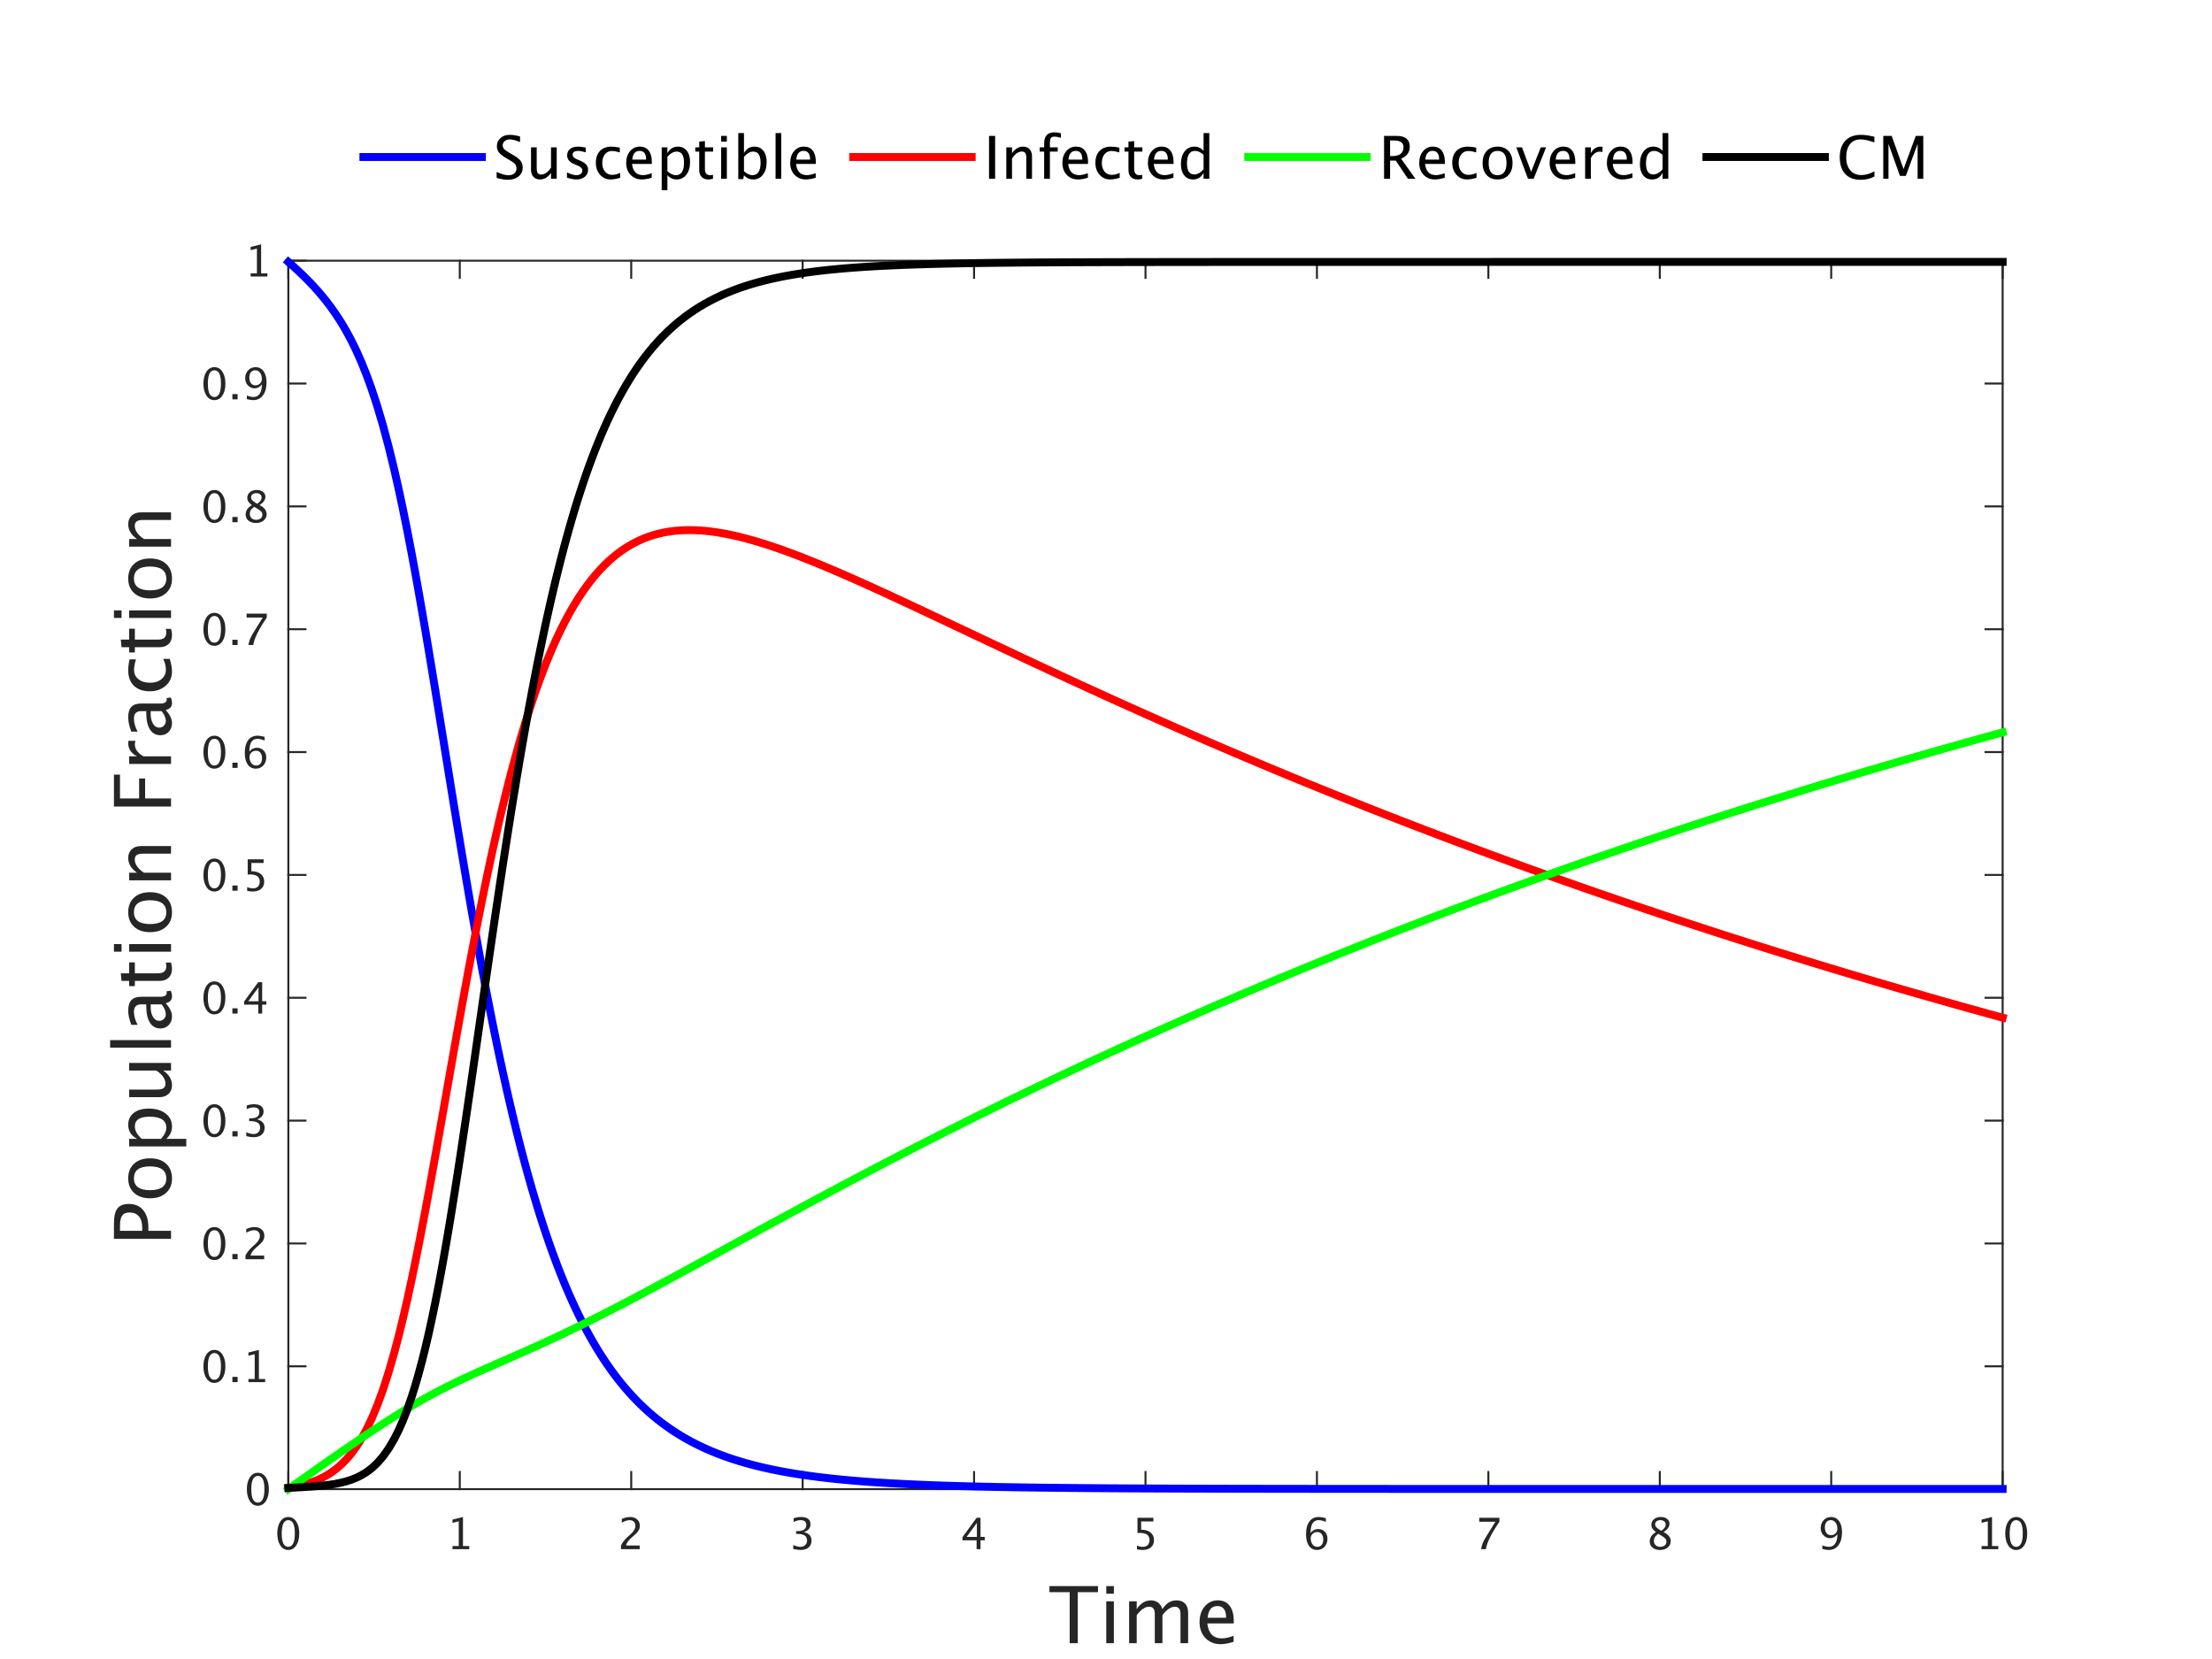 <?xml version="1.0"?>
<!DOCTYPE svg PUBLIC '-//W3C//DTD SVG 1.0//EN'
          'http://www.w3.org/TR/2001/REC-SVG-20010904/DTD/svg10.dtd'>
<svg xmlns:xlink="http://www.w3.org/1999/xlink" style="fill-opacity:1; color-rendering:auto; color-interpolation:auto; text-rendering:auto; stroke:black; stroke-linecap:square; stroke-miterlimit:10; shape-rendering:auto; stroke-opacity:1; fill:black; stroke-dasharray:none; font-weight:normal; stroke-width:1; font-family:'Dialog'; font-style:normal; stroke-linejoin:miter; font-size:12px; stroke-dashoffset:0; image-rendering:auto;" width="560" height="420" xmlns="http://www.w3.org/2000/svg"
><rect width="100%" height="100%" fill="#333333" stroke="none"/><!--Generated by the Batik Graphics2D SVG Generator--><defs id="genericDefs"
  /><g
  ><defs id="defs1"
    ><clipPath clipPathUnits="userSpaceOnUse" id="clipPath1"
      ><path d="M0 0 L560 0 L560 420 L0 420 L0 0 Z"
      /></clipPath
    ></defs
    ><g style="fill:white; stroke:white;"
    ><rect x="0" y="0" width="560" style="clip-path:url(#clipPath1); stroke:none;" height="420"
    /></g
    ><g style="fill:white; text-rendering:optimizeSpeed; color-rendering:optimizeSpeed; image-rendering:optimizeSpeed; shape-rendering:crispEdges; stroke:white; color-interpolation:sRGB;"
    ><rect x="0" width="560" height="420" y="0" style="stroke:none;"
      /><path style="stroke:none;" d="M73 377 L507 377 L507 66 L73 66 Z"
    /></g
    ><g style="fill:rgb(38,38,38); text-rendering:geometricPrecision; image-rendering:optimizeQuality; color-rendering:optimizeQuality; stroke-linejoin:round; stroke:rgb(38,38,38); color-interpolation:linearRGB; stroke-width:0.5;"
    ><line y2="377" style="fill:none;" x1="73" x2="507" y1="377"
      /><line y2="66" style="fill:none;" x1="73" x2="507" y1="66"
      /><line y2="372.66" style="fill:none;" x1="73" x2="73" y1="377"
      /><line y2="372.66" style="fill:none;" x1="116.4" x2="116.4" y1="377"
      /><line y2="372.66" style="fill:none;" x1="159.8" x2="159.8" y1="377"
      /><line y2="372.66" style="fill:none;" x1="203.2" x2="203.2" y1="377"
      /><line y2="372.66" style="fill:none;" x1="246.6" x2="246.6" y1="377"
      /><line y2="372.66" style="fill:none;" x1="290" x2="290" y1="377"
      /><line y2="372.66" style="fill:none;" x1="333.4" x2="333.4" y1="377"
      /><line y2="372.66" style="fill:none;" x1="376.8" x2="376.8" y1="377"
      /><line y2="372.66" style="fill:none;" x1="420.2" x2="420.2" y1="377"
      /><line y2="372.66" style="fill:none;" x1="463.6" x2="463.6" y1="377"
      /><line y2="372.66" style="fill:none;" x1="507" x2="507" y1="377"
      /><line y2="70.34" style="fill:none;" x1="73" x2="73" y1="66"
      /><line y2="70.34" style="fill:none;" x1="116.4" x2="116.4" y1="66"
      /><line y2="70.34" style="fill:none;" x1="159.8" x2="159.8" y1="66"
      /><line y2="70.34" style="fill:none;" x1="203.2" x2="203.2" y1="66"
      /><line y2="70.34" style="fill:none;" x1="246.6" x2="246.6" y1="66"
      /><line y2="70.34" style="fill:none;" x1="290" x2="290" y1="66"
      /><line y2="70.34" style="fill:none;" x1="333.4" x2="333.4" y1="66"
      /><line y2="70.34" style="fill:none;" x1="376.8" x2="376.8" y1="66"
      /><line y2="70.34" style="fill:none;" x1="420.2" x2="420.2" y1="66"
      /><line y2="70.34" style="fill:none;" x1="463.6" x2="463.6" y1="66"
      /><line y2="70.34" style="fill:none;" x1="507" x2="507" y1="66"
    /></g
    ><g transform="translate(73,381.2)" style="font-size:11px; fill:rgb(38,38,38); text-rendering:geometricPrecision; color-rendering:optimizeQuality; image-rendering:optimizeQuality; stroke:rgb(38,38,38); color-interpolation:linearRGB;"
    ><path style="stroke:none;" d="M-0.052 11.199 Q-1.282 11.199 -2.042 10.041 Q-2.802 8.884 -2.802 7.02 Q-2.802 5.14 -2.036 3.996 Q-1.271 2.852 -0.019 2.852 Q1.232 2.852 1.997 3.996 Q2.763 5.14 2.763 7.004 Q2.763 8.916 1.997 10.057 Q1.232 11.199 -0.052 11.199 ZM-0.041 10.404 Q1.64 10.404 1.64 6.988 Q1.64 3.647 -0.019 3.647 Q-1.674 3.647 -1.674 7.02 Q-1.674 10.404 -0.041 10.404 Z"
    /></g
    ><g transform="translate(116.4,381.2)" style="font-size:11px; fill:rgb(38,38,38); text-rendering:geometricPrecision; color-rendering:optimizeQuality; image-rendering:optimizeQuality; stroke:rgb(38,38,38); color-interpolation:linearRGB;"
    ><path style="stroke:none;" d="M-1.846 11 L-1.846 10.205 L-0.256 10.205 L-0.256 3.932 L-1.846 4.329 L-1.846 3.513 L0.808 2.852 L0.808 10.205 L2.397 10.205 L2.397 11 Z"
    /></g
    ><g transform="translate(159.8,381.2)" style="font-size:11px; fill:rgb(38,38,38); text-rendering:geometricPrecision; color-rendering:optimizeQuality; image-rendering:optimizeQuality; stroke:rgb(38,38,38); color-interpolation:linearRGB;"
    ><path style="stroke:none;" d="M-2.587 11 L-2.587 10.071 Q-2.125 8.991 -0.718 7.718 L-0.111 7.176 Q1.06 6.118 1.06 5.076 Q1.06 4.41 0.66 4.028 Q0.26 3.647 -0.439 3.647 Q-1.266 3.647 -2.388 4.286 L-2.388 3.352 Q-1.33 2.852 -0.288 2.852 Q0.829 2.852 1.506 3.454 Q2.183 4.055 2.183 5.049 Q2.183 5.763 1.842 6.316 Q1.5 6.87 0.571 7.659 L0.163 8.008 Q-1.11 9.088 -1.309 10.071 L2.145 10.071 L2.145 11 Z"
    /></g
    ><g transform="translate(203.2,381.2)" style="font-size:11px; fill:rgb(38,38,38); text-rendering:geometricPrecision; color-rendering:optimizeQuality; image-rendering:optimizeQuality; stroke:rgb(38,38,38); color-interpolation:linearRGB;"
    ><path style="stroke:none;" d="M-2.383 10.941 L-2.383 9.953 Q-1.244 10.404 -0.589 10.404 Q0.169 10.404 0.644 9.961 Q1.119 9.518 1.119 8.814 Q1.119 7.138 -1.228 7.138 L-1.647 7.138 L-1.647 6.424 L-1.276 6.418 Q0.926 6.418 0.926 4.866 Q0.926 3.647 -0.524 3.647 Q-1.319 3.647 -2.275 4.093 L-2.275 3.169 Q-1.335 2.852 -0.449 2.852 Q1.989 2.852 1.989 4.694 Q1.989 6.096 0.33 6.692 Q2.252 7.138 2.252 8.798 Q2.252 9.92 1.511 10.56 Q0.77 11.199 -0.524 11.199 Q-1.26 11.199 -2.383 10.941 Z"
    /></g
    ><g transform="translate(246.6,381.2)" style="font-size:11px; fill:rgb(38,38,38); text-rendering:geometricPrecision; color-rendering:optimizeQuality; image-rendering:optimizeQuality; stroke:rgb(38,38,38); color-interpolation:linearRGB;"
    ><path style="stroke:none;" d="M0.641 11 L0.641 8.749 L-2.936 8.749 L-2.936 7.949 L0.641 3.051 L1.635 3.051 L1.635 7.885 L2.698 7.885 L2.698 8.749 L1.635 8.749 L1.635 11 ZM-1.899 7.885 L0.711 7.885 L0.711 4.351 Z"
    /></g
    ><g transform="translate(290,381.2)" style="font-size:11px; fill:rgb(38,38,38); text-rendering:geometricPrecision; color-rendering:optimizeQuality; image-rendering:optimizeQuality; stroke:rgb(38,38,38); color-interpolation:linearRGB;"
    ><path style="stroke:none;" d="M-2.163 11.032 L-2.163 10.087 Q-1.373 10.404 -0.659 10.404 Q0.126 10.404 0.574 9.942 Q1.022 9.48 1.022 8.669 Q1.022 6.88 -1.443 6.88 Q-1.722 6.88 -2.028 6.918 L-2.028 3.051 L1.995 3.051 L1.995 3.975 L-1.099 3.975 L-1.099 6.069 Q0.432 6.069 1.291 6.773 Q2.15 7.477 2.15 8.723 Q2.15 9.883 1.369 10.541 Q0.587 11.199 -0.798 11.199 Q-1.4 11.199 -2.163 11.032 Z"
    /></g
    ><g transform="translate(333.4,381.2)" style="font-size:11px; fill:rgb(38,38,38); text-rendering:geometricPrecision; color-rendering:optimizeQuality; image-rendering:optimizeQuality; stroke:rgb(38,38,38); color-interpolation:linearRGB;"
    ><path style="stroke:none;" d="M-1.609 6.88 Q-0.852 5.897 0.297 5.897 Q1.339 5.897 2.003 6.588 Q2.666 7.278 2.666 8.357 Q2.666 9.598 1.922 10.398 Q1.178 11.199 0.034 11.199 Q-1.282 11.199 -2.023 10.141 Q-2.764 9.082 -2.764 7.203 Q-2.764 5.135 -1.913 3.991 Q-1.062 2.847 0.485 2.847 Q1.194 2.847 2.258 3.147 L2.258 4.071 Q1.135 3.642 0.421 3.642 Q-1.609 3.642 -1.609 6.88 ZM1.603 8.594 Q1.603 7.691 1.197 7.176 Q0.791 6.66 0.072 6.66 Q-0.6 6.66 -1.083 7.111 Q-1.566 7.562 -1.566 8.196 Q-1.566 9.195 -1.107 9.8 Q-0.648 10.404 0.109 10.404 Q0.791 10.404 1.197 9.912 Q1.603 9.421 1.603 8.594 Z"
    /></g
    ><g transform="translate(376.8,381.2)" style="font-size:11px; fill:rgb(38,38,38); text-rendering:geometricPrecision; color-rendering:optimizeQuality; image-rendering:optimizeQuality; stroke:rgb(38,38,38); color-interpolation:linearRGB;"
    ><path style="stroke:none;" d="M-1.846 11 Q-1.69 10.071 -1.403 9.394 Q-1.115 8.717 -0.385 7.536 L1.785 4.044 L-2.308 4.044 L-2.308 3.051 L2.795 3.051 L2.795 4.044 Q-0.261 8.551 -0.626 11 Z"
    /></g
    ><g transform="translate(420.2,381.2)" style="font-size:11px; fill:rgb(38,38,38); text-rendering:geometricPrecision; color-rendering:optimizeQuality; image-rendering:optimizeQuality; stroke:rgb(38,38,38); color-interpolation:linearRGB;"
    ><path style="stroke:none;" d="M-0.97 6.671 Q-2.136 5.86 -2.136 4.877 Q-2.136 3.975 -1.475 3.411 Q-0.815 2.847 0.249 2.847 Q1.232 2.847 1.842 3.325 Q2.451 3.803 2.451 4.565 Q2.451 5.72 0.969 6.671 Q2.768 7.552 2.768 8.943 Q2.768 9.942 2.013 10.57 Q1.259 11.199 0.066 11.199 Q-1.105 11.199 -1.827 10.605 Q-2.549 10.012 -2.549 9.045 Q-2.549 7.616 -0.97 6.671 ZM0.378 6.338 Q1.49 5.607 1.49 4.71 Q1.49 4.232 1.119 3.94 Q0.749 3.647 0.142 3.647 Q-0.444 3.647 -0.809 3.934 Q-1.174 4.222 -1.174 4.678 Q-1.174 5.124 -0.844 5.476 Q-0.514 5.828 0.378 6.338 ZM-0.396 7.101 Q-1.035 7.595 -1.263 7.963 Q-1.491 8.331 -1.491 8.878 Q-1.491 9.56 -1.051 9.982 Q-0.61 10.404 0.109 10.404 Q0.802 10.404 1.24 10.044 Q1.678 9.684 1.678 9.109 Q1.678 8.648 1.407 8.328 Q1.135 8.008 0.356 7.546 Z"
    /></g
    ><g transform="translate(463.6,381.2)" style="font-size:11px; fill:rgb(38,38,38); text-rendering:geometricPrecision; color-rendering:optimizeQuality; image-rendering:optimizeQuality; stroke:rgb(38,38,38); color-interpolation:linearRGB;"
    ><path style="stroke:none;" d="M-2.248 10.952 L-2.248 10.055 Q-1.239 10.404 -0.53 10.404 Q0.459 10.404 1.014 9.563 Q1.57 8.723 1.57 7.224 Q0.765 8.218 -0.261 8.218 Q-1.266 8.218 -1.964 7.479 Q-2.662 6.741 -2.662 5.677 Q-2.662 4.458 -1.918 3.655 Q-1.174 2.852 -0.046 2.852 Q1.248 2.852 1.995 3.891 Q2.741 4.931 2.741 6.735 Q2.741 8.787 1.831 9.993 Q0.92 11.199 -0.632 11.199 Q-1.255 11.199 -2.248 10.952 ZM-1.604 5.468 Q-1.604 6.392 -1.193 6.923 Q-0.782 7.455 -0.068 7.455 Q0.604 7.455 1.079 6.998 Q1.554 6.542 1.554 5.897 Q1.554 4.882 1.095 4.262 Q0.636 3.642 -0.111 3.642 Q-0.804 3.642 -1.204 4.133 Q-1.604 4.625 -1.604 5.468 Z"
    /></g
    ><g transform="translate(507,381.2)" style="font-size:11px; fill:rgb(38,38,38); text-rendering:geometricPrecision; color-rendering:optimizeQuality; image-rendering:optimizeQuality; stroke:rgb(38,38,38); color-interpolation:linearRGB;"
    ><path style="stroke:none;" d="M-5.346 11 L-5.346 10.205 L-3.756 10.205 L-3.756 3.932 L-5.346 4.329 L-5.346 3.513 L-2.692 2.852 L-2.692 10.205 L-1.103 10.205 L-1.103 11 ZM3.404 11.199 Q2.174 11.199 1.414 10.041 Q0.654 8.884 0.654 7.02 Q0.654 5.14 1.419 3.996 Q2.185 2.852 3.436 2.852 Q4.688 2.852 5.453 3.996 Q6.218 5.14 6.218 7.004 Q6.218 8.916 5.453 10.057 Q4.688 11.199 3.404 11.199 ZM3.415 10.404 Q5.096 10.404 5.096 6.988 Q5.096 3.647 3.436 3.647 Q1.782 3.647 1.782 7.02 Q1.782 10.404 3.415 10.404 Z"
    /></g
    ><g transform="translate(290,396)" style="font-size:20px; fill:rgb(38,38,38); text-rendering:geometricPrecision; color-rendering:optimizeQuality; image-rendering:optimizeQuality; stroke:rgb(38,38,38); color-interpolation:linearRGB;"
    ><path style="stroke:none;" d="M-19.197 20 L-19.197 7.08 L-24.324 7.08 L-24.324 5.547 L-12.02 5.547 L-12.02 7.08 L-17.146 7.08 L-17.146 20 ZM-9.93 20 L-9.93 9.395 L-8.006 9.395 L-8.006 20 ZM-9.93 7.471 L-9.93 5.547 L-8.006 5.547 L-8.006 7.471 ZM-4.148 20 L-4.148 9.395 L-2.225 9.395 L-2.225 11.387 Q-0.818 9.16 1.389 9.16 Q3.518 9.16 4.289 11.387 Q5.656 9.15 7.844 9.15 Q9.25 9.15 10.021 9.976 Q10.793 10.801 10.793 12.285 L10.793 20 L8.859 20 L8.859 12.588 Q8.859 10.771 7.424 10.771 Q5.93 10.771 4.289 12.891 L4.289 20 L2.356 20 L2.356 12.588 Q2.356 10.762 0.891 10.762 Q-0.565 10.762 -2.225 12.891 L-2.225 20 ZM22.297 19.658 Q20.363 20.244 18.986 20.244 Q16.643 20.244 15.163 18.686 Q13.684 17.129 13.684 14.648 Q13.684 12.236 14.987 10.693 Q16.291 9.15 18.322 9.15 Q20.246 9.15 21.296 10.518 Q22.346 11.885 22.346 14.404 L22.336 15 L15.646 15 Q16.066 18.779 19.348 18.779 Q20.549 18.779 22.297 18.135 ZM15.734 13.555 L20.412 13.555 Q20.412 10.596 18.205 10.596 Q15.988 10.596 15.734 13.555 Z"
    /></g
    ><g style="fill:rgb(38,38,38); text-rendering:geometricPrecision; image-rendering:optimizeQuality; color-rendering:optimizeQuality; stroke-linejoin:round; stroke:rgb(38,38,38); color-interpolation:linearRGB; stroke-width:0.5;"
    ><line y2="66" style="fill:none;" x1="73" x2="73" y1="377"
      /><line y2="66" style="fill:none;" x1="507" x2="507" y1="377"
      /><line y2="377" style="fill:none;" x1="73" x2="77.34" y1="377"
      /><line y2="345.9" style="fill:none;" x1="73" x2="77.34" y1="345.9"
      /><line y2="314.8" style="fill:none;" x1="73" x2="77.34" y1="314.8"
      /><line y2="283.7" style="fill:none;" x1="73" x2="77.34" y1="283.7"
      /><line y2="252.6" style="fill:none;" x1="73" x2="77.34" y1="252.6"
      /><line y2="221.5" style="fill:none;" x1="73" x2="77.34" y1="221.5"
      /><line y2="190.4" style="fill:none;" x1="73" x2="77.34" y1="190.4"
      /><line y2="159.3" style="fill:none;" x1="73" x2="77.34" y1="159.3"
      /><line y2="128.2" style="fill:none;" x1="73" x2="77.34" y1="128.2"
      /><line y2="97.1" style="fill:none;" x1="73" x2="77.34" y1="97.1"
      /><line y2="66" style="fill:none;" x1="73" x2="77.34" y1="66"
      /><line y2="377" style="fill:none;" x1="507" x2="502.66" y1="377"
      /><line y2="345.9" style="fill:none;" x1="507" x2="502.66" y1="345.9"
      /><line y2="314.8" style="fill:none;" x1="507" x2="502.66" y1="314.8"
      /><line y2="283.7" style="fill:none;" x1="507" x2="502.66" y1="283.7"
      /><line y2="252.6" style="fill:none;" x1="507" x2="502.66" y1="252.6"
      /><line y2="221.5" style="fill:none;" x1="507" x2="502.66" y1="221.5"
      /><line y2="190.4" style="fill:none;" x1="507" x2="502.66" y1="190.4"
      /><line y2="159.3" style="fill:none;" x1="507" x2="502.66" y1="159.3"
      /><line y2="128.2" style="fill:none;" x1="507" x2="502.66" y1="128.2"
      /><line y2="97.1" style="fill:none;" x1="507" x2="502.66" y1="97.1"
      /><line y2="66" style="fill:none;" x1="507" x2="502.66" y1="66"
    /></g
    ><g transform="translate(68.8,377)" style="font-size:11px; fill:rgb(38,38,38); text-rendering:geometricPrecision; color-rendering:optimizeQuality; image-rendering:optimizeQuality; stroke:rgb(38,38,38); color-interpolation:linearRGB;"
    ><path style="stroke:none;" d="M-3.552 4.199 Q-4.782 4.199 -5.542 3.041 Q-6.302 1.884 -6.302 0.02 Q-6.302 -1.86 -5.536 -3.004 Q-4.771 -4.148 -3.519 -4.148 Q-2.268 -4.148 -1.503 -3.004 Q-0.737 -1.86 -0.737 0.004 Q-0.737 1.916 -1.503 3.057 Q-2.268 4.199 -3.552 4.199 ZM-3.541 3.404 Q-1.86 3.404 -1.86 -0.012 Q-1.86 -3.353 -3.519 -3.353 Q-5.174 -3.353 -5.174 0.02 Q-5.174 3.404 -3.541 3.404 Z"
    /></g
    ><g transform="translate(68.8,345.9)" style="font-size:11px; fill:rgb(38,38,38); text-rendering:geometricPrecision; color-rendering:optimizeQuality; image-rendering:optimizeQuality; stroke:rgb(38,38,38); color-interpolation:linearRGB;"
    ><path style="stroke:none;" d="M-14.552 4.199 Q-15.782 4.199 -16.542 3.041 Q-17.302 1.884 -17.302 0.02 Q-17.302 -1.86 -16.536 -3.004 Q-15.771 -4.148 -14.52 -4.148 Q-13.268 -4.148 -12.503 -3.004 Q-11.737 -1.86 -11.737 0.004 Q-11.737 1.916 -12.503 3.057 Q-13.268 4.199 -14.552 4.199 ZM-14.541 3.404 Q-12.86 3.404 -12.86 -0.012 Q-12.86 -3.353 -14.52 -3.353 Q-16.174 -3.353 -16.174 0.02 Q-16.174 3.404 -14.541 3.404 ZM-9.97 4 L-9.97 2.673 L-8.644 2.673 L-8.644 4 ZM-5.91 4 L-5.91 3.205 L-4.32 3.205 L-4.32 -3.068 L-5.91 -2.671 L-5.91 -3.487 L-3.256 -4.148 L-3.256 3.205 L-1.667 3.205 L-1.667 4 Z"
    /></g
    ><g transform="translate(68.8,314.8)" style="font-size:11px; fill:rgb(38,38,38); text-rendering:geometricPrecision; color-rendering:optimizeQuality; image-rendering:optimizeQuality; stroke:rgb(38,38,38); color-interpolation:linearRGB;"
    ><path style="stroke:none;" d="M-14.552 4.199 Q-15.782 4.199 -16.542 3.041 Q-17.302 1.884 -17.302 0.02 Q-17.302 -1.86 -16.536 -3.004 Q-15.771 -4.148 -14.52 -4.148 Q-13.268 -4.148 -12.503 -3.004 Q-11.737 -1.86 -11.737 0.004 Q-11.737 1.916 -12.503 3.057 Q-13.268 4.199 -14.552 4.199 ZM-14.541 3.404 Q-12.86 3.404 -12.86 -0.012 Q-12.86 -3.353 -14.52 -3.353 Q-16.174 -3.353 -16.174 0.02 Q-16.174 3.404 -14.541 3.404 ZM-9.97 4 L-9.97 2.673 L-8.644 2.673 L-8.644 4 ZM-6.651 4 L-6.651 3.071 Q-6.189 1.991 -4.782 0.718 L-4.175 0.176 Q-3.004 -0.882 -3.004 -1.924 Q-3.004 -2.59 -3.404 -2.972 Q-3.804 -3.353 -4.502 -3.353 Q-5.33 -3.353 -6.452 -2.714 L-6.452 -3.648 Q-5.394 -4.148 -4.352 -4.148 Q-3.235 -4.148 -2.558 -3.546 Q-1.881 -2.945 -1.881 -1.951 Q-1.881 -1.237 -2.222 -0.684 Q-2.563 -0.13 -3.493 0.659 L-3.901 1.008 Q-5.174 2.088 -5.373 3.071 L-1.919 3.071 L-1.919 4 Z"
    /></g
    ><g transform="translate(68.8,283.7)" style="font-size:11px; fill:rgb(38,38,38); text-rendering:geometricPrecision; color-rendering:optimizeQuality; image-rendering:optimizeQuality; stroke:rgb(38,38,38); color-interpolation:linearRGB;"
    ><path style="stroke:none;" d="M-14.552 4.199 Q-15.782 4.199 -16.542 3.041 Q-17.302 1.884 -17.302 0.02 Q-17.302 -1.86 -16.536 -3.004 Q-15.771 -4.148 -14.52 -4.148 Q-13.268 -4.148 -12.503 -3.004 Q-11.737 -1.86 -11.737 0.004 Q-11.737 1.916 -12.503 3.057 Q-13.268 4.199 -14.552 4.199 ZM-14.541 3.404 Q-12.86 3.404 -12.86 -0.012 Q-12.86 -3.353 -14.52 -3.353 Q-16.174 -3.353 -16.174 0.02 Q-16.174 3.404 -14.541 3.404 ZM-9.97 4 L-9.97 2.673 L-8.644 2.673 L-8.644 4 ZM-6.447 3.941 L-6.447 2.953 Q-5.308 3.404 -4.653 3.404 Q-3.896 3.404 -3.42 2.961 Q-2.945 2.518 -2.945 1.814 Q-2.945 0.138 -5.292 0.138 L-5.711 0.138 L-5.711 -0.576 L-5.34 -0.582 Q-3.138 -0.582 -3.138 -2.134 Q-3.138 -3.353 -4.588 -3.353 Q-5.383 -3.353 -6.339 -2.907 L-6.339 -3.831 Q-5.399 -4.148 -4.513 -4.148 Q-2.075 -4.148 -2.075 -2.306 Q-2.075 -0.904 -3.734 -0.308 Q-1.812 0.138 -1.812 1.798 Q-1.812 2.92 -2.553 3.56 Q-3.294 4.199 -4.588 4.199 Q-5.324 4.199 -6.447 3.941 Z"
    /></g
    ><g transform="translate(68.8,252.6)" style="font-size:11px; fill:rgb(38,38,38); text-rendering:geometricPrecision; color-rendering:optimizeQuality; image-rendering:optimizeQuality; stroke:rgb(38,38,38); color-interpolation:linearRGB;"
    ><path style="stroke:none;" d="M-14.552 4.199 Q-15.782 4.199 -16.542 3.041 Q-17.302 1.884 -17.302 0.02 Q-17.302 -1.86 -16.536 -3.004 Q-15.771 -4.148 -14.52 -4.148 Q-13.268 -4.148 -12.503 -3.004 Q-11.737 -1.86 -11.737 0.004 Q-11.737 1.916 -12.503 3.057 Q-13.268 4.199 -14.552 4.199 ZM-14.541 3.404 Q-12.86 3.404 -12.86 -0.012 Q-12.86 -3.353 -14.52 -3.353 Q-16.174 -3.353 -16.174 0.02 Q-16.174 3.404 -14.541 3.404 ZM-9.97 4 L-9.97 2.673 L-8.644 2.673 L-8.644 4 ZM-3.423 4 L-3.423 1.75 L-7 1.75 L-7 0.949 L-3.423 -3.949 L-2.429 -3.949 L-2.429 0.885 L-1.366 0.885 L-1.366 1.75 L-2.429 1.75 L-2.429 4 ZM-5.963 0.885 L-3.353 0.885 L-3.353 -2.649 Z"
    /></g
    ><g transform="translate(68.8,221.5)" style="font-size:11px; fill:rgb(38,38,38); text-rendering:geometricPrecision; color-rendering:optimizeQuality; image-rendering:optimizeQuality; stroke:rgb(38,38,38); color-interpolation:linearRGB;"
    ><path style="stroke:none;" d="M-14.552 4.199 Q-15.782 4.199 -16.542 3.041 Q-17.302 1.884 -17.302 0.02 Q-17.302 -1.86 -16.536 -3.004 Q-15.771 -4.148 -14.52 -4.148 Q-13.268 -4.148 -12.503 -3.004 Q-11.737 -1.86 -11.737 0.004 Q-11.737 1.916 -12.503 3.057 Q-13.268 4.199 -14.552 4.199 ZM-14.541 3.404 Q-12.86 3.404 -12.86 -0.012 Q-12.86 -3.353 -14.52 -3.353 Q-16.174 -3.353 -16.174 0.02 Q-16.174 3.404 -14.541 3.404 ZM-9.97 4 L-9.97 2.673 L-8.644 2.673 L-8.644 4 ZM-6.227 4.032 L-6.227 3.087 Q-5.437 3.404 -4.723 3.404 Q-3.938 3.404 -3.49 2.942 Q-3.042 2.48 -3.042 1.669 Q-3.042 -0.12 -5.507 -0.12 Q-5.786 -0.12 -6.092 -0.082 L-6.092 -3.949 L-2.069 -3.949 L-2.069 -3.025 L-5.163 -3.025 L-5.163 -0.931 Q-3.632 -0.931 -2.773 -0.227 Q-1.914 0.477 -1.914 1.723 Q-1.914 2.883 -2.695 3.541 Q-3.477 4.199 -4.862 4.199 Q-5.464 4.199 -6.227 4.032 Z"
    /></g
    ><g transform="translate(68.8,190.4)" style="font-size:11px; fill:rgb(38,38,38); text-rendering:geometricPrecision; color-rendering:optimizeQuality; image-rendering:optimizeQuality; stroke:rgb(38,38,38); color-interpolation:linearRGB;"
    ><path style="stroke:none;" d="M-14.552 4.199 Q-15.782 4.199 -16.542 3.041 Q-17.302 1.884 -17.302 0.02 Q-17.302 -1.86 -16.536 -3.004 Q-15.771 -4.148 -14.52 -4.148 Q-13.268 -4.148 -12.503 -3.004 Q-11.737 -1.86 -11.737 0.004 Q-11.737 1.916 -12.503 3.057 Q-13.268 4.199 -14.552 4.199 ZM-14.541 3.404 Q-12.86 3.404 -12.86 -0.012 Q-12.86 -3.353 -14.52 -3.353 Q-16.174 -3.353 -16.174 0.02 Q-16.174 3.404 -14.541 3.404 ZM-9.97 4 L-9.97 2.673 L-8.644 2.673 L-8.644 4 ZM-5.673 -0.12 Q-4.916 -1.103 -3.767 -1.103 Q-2.725 -1.103 -2.061 -0.412 Q-1.398 0.278 -1.398 1.357 Q-1.398 2.598 -2.142 3.398 Q-2.886 4.199 -4.03 4.199 Q-5.346 4.199 -6.087 3.141 Q-6.828 2.083 -6.828 0.203 Q-6.828 -1.865 -5.977 -3.009 Q-5.125 -4.153 -3.579 -4.153 Q-2.87 -4.153 -1.806 -3.853 L-1.806 -2.929 Q-2.929 -3.358 -3.643 -3.358 Q-5.673 -3.358 -5.673 -0.12 ZM-2.461 1.594 Q-2.461 0.691 -2.867 0.176 Q-3.272 -0.34 -3.992 -0.34 Q-4.664 -0.34 -5.147 0.111 Q-5.63 0.562 -5.63 1.196 Q-5.63 2.195 -5.171 2.8 Q-4.712 3.404 -3.955 3.404 Q-3.272 3.404 -2.867 2.912 Q-2.461 2.421 -2.461 1.594 Z"
    /></g
    ><g transform="translate(68.8,159.3)" style="font-size:11px; fill:rgb(38,38,38); text-rendering:geometricPrecision; color-rendering:optimizeQuality; image-rendering:optimizeQuality; stroke:rgb(38,38,38); color-interpolation:linearRGB;"
    ><path style="stroke:none;" d="M-14.552 4.199 Q-15.782 4.199 -16.542 3.041 Q-17.302 1.884 -17.302 0.02 Q-17.302 -1.86 -16.536 -3.004 Q-15.771 -4.148 -14.52 -4.148 Q-13.268 -4.148 -12.503 -3.004 Q-11.737 -1.86 -11.737 0.004 Q-11.737 1.916 -12.503 3.057 Q-13.268 4.199 -14.552 4.199 ZM-14.541 3.404 Q-12.86 3.404 -12.86 -0.012 Q-12.86 -3.353 -14.52 -3.353 Q-16.174 -3.353 -16.174 0.02 Q-16.174 3.404 -14.541 3.404 ZM-9.97 4 L-9.97 2.673 L-8.644 2.673 L-8.644 4 ZM-5.91 4 Q-5.754 3.071 -5.467 2.394 Q-5.179 1.717 -4.449 0.536 L-2.279 -2.956 L-6.372 -2.956 L-6.372 -3.949 L-1.269 -3.949 L-1.269 -2.956 Q-4.325 1.551 -4.69 4 Z"
    /></g
    ><g transform="translate(68.8,128.2)" style="font-size:11px; fill:rgb(38,38,38); text-rendering:geometricPrecision; color-rendering:optimizeQuality; image-rendering:optimizeQuality; stroke:rgb(38,38,38); color-interpolation:linearRGB;"
    ><path style="stroke:none;" d="M-14.552 4.199 Q-15.782 4.199 -16.542 3.041 Q-17.302 1.884 -17.302 0.02 Q-17.302 -1.86 -16.536 -3.004 Q-15.771 -4.148 -14.52 -4.148 Q-13.268 -4.148 -12.503 -3.004 Q-11.737 -1.86 -11.737 0.004 Q-11.737 1.916 -12.503 3.057 Q-13.268 4.199 -14.552 4.199 ZM-14.541 3.404 Q-12.86 3.404 -12.86 -0.012 Q-12.86 -3.353 -14.52 -3.353 Q-16.174 -3.353 -16.174 0.02 Q-16.174 3.404 -14.541 3.404 ZM-9.97 4 L-9.97 2.673 L-8.644 2.673 L-8.644 4 ZM-5.034 -0.329 Q-6.2 -1.14 -6.2 -2.123 Q-6.2 -3.025 -5.539 -3.589 Q-4.878 -4.153 -3.815 -4.153 Q-2.832 -4.153 -2.222 -3.675 Q-1.613 -3.197 -1.613 -2.435 Q-1.613 -1.28 -3.095 -0.329 Q-1.296 0.552 -1.296 1.943 Q-1.296 2.942 -2.05 3.57 Q-2.805 4.199 -3.998 4.199 Q-5.168 4.199 -5.891 3.605 Q-6.613 3.012 -6.613 2.045 Q-6.613 0.616 -5.034 -0.329 ZM-3.686 -0.662 Q-2.574 -1.393 -2.574 -2.29 Q-2.574 -2.768 -2.945 -3.06 Q-3.315 -3.353 -3.922 -3.353 Q-4.508 -3.353 -4.873 -3.066 Q-5.238 -2.778 -5.238 -2.322 Q-5.238 -1.876 -4.908 -1.524 Q-4.578 -1.172 -3.686 -0.662 ZM-4.46 0.101 Q-5.099 0.595 -5.327 0.963 Q-5.555 1.331 -5.555 1.878 Q-5.555 2.561 -5.115 2.982 Q-4.674 3.404 -3.955 3.404 Q-3.262 3.404 -2.824 3.044 Q-2.386 2.684 -2.386 2.109 Q-2.386 1.647 -2.658 1.328 Q-2.929 1.008 -3.708 0.546 Z"
    /></g
    ><g transform="translate(68.8,97.1)" style="font-size:11px; fill:rgb(38,38,38); text-rendering:geometricPrecision; color-rendering:optimizeQuality; image-rendering:optimizeQuality; stroke:rgb(38,38,38); color-interpolation:linearRGB;"
    ><path style="stroke:none;" d="M-14.552 4.199 Q-15.782 4.199 -16.542 3.041 Q-17.302 1.884 -17.302 0.02 Q-17.302 -1.86 -16.536 -3.004 Q-15.771 -4.148 -14.52 -4.148 Q-13.268 -4.148 -12.503 -3.004 Q-11.737 -1.86 -11.737 0.004 Q-11.737 1.916 -12.503 3.057 Q-13.268 4.199 -14.552 4.199 ZM-14.541 3.404 Q-12.86 3.404 -12.86 -0.012 Q-12.86 -3.353 -14.52 -3.353 Q-16.174 -3.353 -16.174 0.02 Q-16.174 3.404 -14.541 3.404 ZM-9.97 4 L-9.97 2.673 L-8.644 2.673 L-8.644 4 ZM-6.312 3.952 L-6.312 3.055 Q-5.303 3.404 -4.594 3.404 Q-3.606 3.404 -3.05 2.563 Q-2.494 1.723 -2.494 0.224 Q-3.299 1.218 -4.325 1.218 Q-5.33 1.218 -6.028 0.479 Q-6.726 -0.259 -6.726 -1.323 Q-6.726 -2.542 -5.982 -3.345 Q-5.238 -4.148 -4.11 -4.148 Q-2.816 -4.148 -2.069 -3.109 Q-1.323 -2.069 -1.323 -0.265 Q-1.323 1.787 -2.233 2.993 Q-3.144 4.199 -4.696 4.199 Q-5.319 4.199 -6.312 3.952 ZM-5.668 -1.532 Q-5.668 -0.608 -5.257 -0.077 Q-4.846 0.455 -4.132 0.455 Q-3.46 0.455 -2.985 -0.002 Q-2.51 -0.458 -2.51 -1.103 Q-2.51 -2.118 -2.969 -2.738 Q-3.428 -3.358 -4.175 -3.358 Q-4.868 -3.358 -5.268 -2.867 Q-5.668 -2.376 -5.668 -1.532 Z"
    /></g
    ><g transform="translate(68.8,66)" style="font-size:11px; fill:rgb(38,38,38); text-rendering:geometricPrecision; color-rendering:optimizeQuality; image-rendering:optimizeQuality; stroke:rgb(38,38,38); color-interpolation:linearRGB;"
    ><path style="stroke:none;" d="M-5.346 4 L-5.346 3.205 L-3.756 3.205 L-3.756 -3.068 L-5.346 -2.671 L-5.346 -3.487 L-2.692 -4.148 L-2.692 3.205 L-1.103 3.205 L-1.103 4 Z"
    /></g
    ><g transform="translate(48.3,221.5) rotate(-90)" style="font-size:20px; fill:rgb(38,38,38); text-rendering:geometricPrecision; color-rendering:optimizeQuality; image-rendering:optimizeQuality; stroke:rgb(38,38,38); color-interpolation:linearRGB;"
    ><path style="stroke:none;" d="M-92.135 -5 L-92.135 -19.453 L-88.199 -19.453 Q-85.582 -19.453 -84.439 -18.569 Q-83.297 -17.686 -83.297 -15.664 Q-83.297 -13.359 -84.859 -12.051 Q-86.422 -10.742 -89.195 -10.742 L-90.103 -10.742 L-90.103 -5 ZM-90.103 -12.295 L-89.273 -12.295 Q-87.447 -12.295 -86.451 -13.135 Q-85.455 -13.975 -85.455 -15.508 Q-85.455 -16.807 -86.236 -17.363 Q-87.018 -17.92 -88.844 -17.92 L-90.103 -17.92 ZM-76.871 -4.756 Q-79.147 -4.756 -80.504 -6.265 Q-81.861 -7.773 -81.861 -10.303 Q-81.861 -12.861 -80.499 -14.351 Q-79.137 -15.84 -76.803 -15.84 Q-74.469 -15.84 -73.106 -14.351 Q-71.744 -12.861 -71.744 -10.322 Q-71.744 -7.725 -73.111 -6.24 Q-74.478 -4.756 -76.871 -4.756 ZM-76.842 -6.201 Q-73.785 -6.201 -73.785 -10.322 Q-73.785 -14.395 -76.803 -14.395 Q-79.811 -14.395 -79.811 -10.303 Q-79.811 -6.201 -76.842 -6.201 ZM-68.736 -1.143 L-68.736 -15.605 L-66.812 -15.605 L-66.812 -13.613 Q-65.631 -15.84 -63.268 -15.84 Q-61.353 -15.84 -60.255 -14.443 Q-59.156 -13.047 -59.156 -10.625 Q-59.156 -7.988 -60.401 -6.372 Q-61.647 -4.756 -63.678 -4.756 Q-65.562 -4.756 -66.812 -6.201 L-66.812 -1.143 ZM-66.812 -7.529 Q-65.328 -6.201 -63.98 -6.201 Q-61.207 -6.201 -61.207 -10.43 Q-61.207 -14.16 -63.668 -14.16 Q-65.279 -14.16 -66.812 -12.412 ZM-49.518 -5 L-49.518 -6.992 Q-51.051 -4.756 -53.238 -4.756 Q-54.625 -4.756 -55.445 -5.63 Q-56.266 -6.504 -56.266 -7.988 L-56.266 -15.605 L-54.342 -15.605 L-54.342 -8.613 Q-54.342 -7.422 -53.995 -6.919 Q-53.648 -6.416 -52.838 -6.416 Q-51.08 -6.416 -49.518 -8.73 L-49.518 -15.605 L-47.594 -15.605 L-47.594 -5 ZM-43.736 -5 L-43.736 -20.42 L-41.812 -20.42 L-41.812 -5 ZM-32.486 -6.348 Q-34.215 -4.756 -35.816 -4.756 Q-37.135 -4.756 -38.004 -5.581 Q-38.873 -6.406 -38.873 -7.666 Q-38.873 -9.404 -37.413 -10.337 Q-35.953 -11.27 -33.228 -11.27 L-32.77 -11.27 L-32.77 -12.549 Q-32.77 -14.395 -34.664 -14.395 Q-36.188 -14.395 -37.955 -13.457 L-37.955 -15.049 Q-36.012 -15.84 -34.312 -15.84 Q-32.535 -15.84 -31.69 -15.039 Q-30.846 -14.238 -30.846 -12.549 L-30.846 -7.744 Q-30.846 -6.094 -29.83 -6.094 Q-29.703 -6.094 -29.459 -6.133 L-29.322 -5.068 Q-29.977 -4.756 -30.768 -4.756 Q-32.115 -4.756 -32.486 -6.348 ZM-32.77 -7.393 L-32.77 -10.137 L-33.414 -10.156 Q-34.996 -10.156 -35.973 -9.556 Q-36.949 -8.955 -36.949 -7.979 Q-36.949 -7.285 -36.461 -6.807 Q-35.973 -6.328 -35.27 -6.328 Q-34.068 -6.328 -32.77 -7.393 ZM-23.727 -4.756 Q-25.191 -4.756 -26.012 -5.596 Q-26.832 -6.436 -26.832 -7.93 L-26.832 -14.16 L-28.16 -14.16 L-28.16 -15.605 L-26.832 -15.605 L-26.832 -17.529 L-24.908 -17.715 L-24.908 -15.605 L-22.135 -15.605 L-22.135 -14.16 L-24.908 -14.16 L-24.908 -8.281 Q-24.908 -6.201 -23.111 -6.201 Q-22.73 -6.201 -22.184 -6.328 L-22.184 -5 Q-23.072 -4.756 -23.727 -4.756 ZM-19.43 -5 L-19.43 -15.605 L-17.506 -15.605 L-17.506 -5 ZM-19.43 -17.529 L-19.43 -19.453 L-17.506 -19.453 L-17.506 -17.529 ZM-9.498 -4.756 Q-11.773 -4.756 -13.131 -6.265 Q-14.488 -7.773 -14.488 -10.303 Q-14.488 -12.861 -13.126 -14.351 Q-11.764 -15.84 -9.43 -15.84 Q-7.096 -15.84 -5.733 -14.351 Q-4.371 -12.861 -4.371 -10.322 Q-4.371 -7.725 -5.738 -6.24 Q-7.106 -4.756 -9.498 -4.756 ZM-9.469 -6.201 Q-6.412 -6.201 -6.412 -10.322 Q-6.412 -14.395 -9.43 -14.395 Q-12.438 -14.395 -12.438 -10.303 Q-12.438 -6.201 -9.469 -6.201 ZM-1.363 -5 L-1.363 -15.605 L0.56 -15.605 L0.56 -13.613 Q2.084 -15.84 4.291 -15.84 Q5.668 -15.84 6.488 -14.966 Q7.309 -14.092 7.309 -12.617 L7.309 -5 L5.385 -5 L5.385 -11.992 Q5.385 -13.174 5.038 -13.677 Q4.691 -14.18 3.891 -14.18 Q2.123 -14.18 0.56 -11.865 L0.56 -5 ZM17.318 -5 L17.318 -19.453 L25.395 -19.453 L25.395 -17.92 L19.369 -17.92 L19.369 -13.076 L24.428 -13.076 L24.428 -11.562 L19.369 -11.562 L19.369 -5 ZM28.1 -5 L28.1 -15.605 L30.023 -15.605 L30.023 -13.613 Q31.166 -15.84 33.344 -15.84 Q33.637 -15.84 33.959 -15.791 L33.959 -13.994 Q33.461 -14.16 33.08 -14.16 Q31.254 -14.16 30.023 -11.992 L30.023 -5 ZM41.752 -6.348 Q40.023 -4.756 38.422 -4.756 Q37.103 -4.756 36.234 -5.581 Q35.365 -6.406 35.365 -7.666 Q35.365 -9.404 36.825 -10.337 Q38.285 -11.27 41.01 -11.27 L41.469 -11.27 L41.469 -12.549 Q41.469 -14.395 39.574 -14.395 Q38.051 -14.395 36.283 -13.457 L36.283 -15.049 Q38.227 -15.84 39.926 -15.84 Q41.703 -15.84 42.548 -15.039 Q43.393 -14.238 43.393 -12.549 L43.393 -7.744 Q43.393 -6.094 44.408 -6.094 Q44.535 -6.094 44.779 -6.133 L44.916 -5.068 Q44.262 -4.756 43.471 -4.756 Q42.123 -4.756 41.752 -6.348 ZM41.469 -7.393 L41.469 -10.137 L40.824 -10.156 Q39.242 -10.156 38.266 -9.556 Q37.289 -8.955 37.289 -7.979 Q37.289 -7.285 37.777 -6.807 Q38.266 -6.328 38.969 -6.328 Q40.17 -6.328 41.469 -7.393 ZM51.469 -4.756 Q49.32 -4.756 47.904 -6.348 Q46.488 -7.939 46.488 -10.361 Q46.488 -12.949 47.89 -14.395 Q49.291 -15.84 51.801 -15.84 Q53.041 -15.84 54.574 -15.498 L54.574 -13.887 Q52.943 -14.365 51.918 -14.365 Q50.443 -14.365 49.55 -13.257 Q48.656 -12.148 48.656 -10.303 Q48.656 -8.516 49.574 -7.412 Q50.492 -6.309 51.977 -6.309 Q53.295 -6.309 54.691 -6.982 L54.691 -5.322 Q52.826 -4.756 51.469 -4.756 ZM60.756 -4.756 Q59.291 -4.756 58.471 -5.596 Q57.65 -6.436 57.65 -7.93 L57.65 -14.16 L56.322 -14.16 L56.322 -15.605 L57.65 -15.605 L57.65 -17.529 L59.574 -17.715 L59.574 -15.605 L62.348 -15.605 L62.348 -14.16 L59.574 -14.16 L59.574 -8.281 Q59.574 -6.201 61.371 -6.201 Q61.752 -6.201 62.299 -6.328 L62.299 -5 Q61.41 -4.756 60.756 -4.756 ZM65.053 -5 L65.053 -15.605 L66.977 -15.605 L66.977 -5 ZM65.053 -17.529 L65.053 -19.453 L66.977 -19.453 L66.977 -17.529 ZM74.984 -4.756 Q72.709 -4.756 71.352 -6.265 Q69.994 -7.773 69.994 -10.303 Q69.994 -12.861 71.356 -14.351 Q72.719 -15.84 75.053 -15.84 Q77.387 -15.84 78.749 -14.351 Q80.111 -12.861 80.111 -10.322 Q80.111 -7.725 78.744 -6.24 Q77.377 -4.756 74.984 -4.756 ZM75.014 -6.201 Q78.07 -6.201 78.07 -10.322 Q78.07 -14.395 75.053 -14.395 Q72.045 -14.395 72.045 -10.303 Q72.045 -6.201 75.014 -6.201 ZM83.119 -5 L83.119 -15.605 L85.043 -15.605 L85.043 -13.613 Q86.566 -15.84 88.773 -15.84 Q90.15 -15.84 90.971 -14.966 Q91.791 -14.092 91.791 -12.617 L91.791 -5 L89.867 -5 L89.867 -11.992 Q89.867 -13.174 89.52 -13.677 Q89.174 -14.18 88.373 -14.18 Q86.606 -14.18 85.043 -11.865 L85.043 -5 Z"
    /></g
    ><g style="stroke-linecap:butt; fill:blue; text-rendering:geometricPrecision; image-rendering:optimizeQuality; color-rendering:optimizeQuality; stroke-linejoin:round; stroke:blue; color-interpolation:linearRGB; stroke-width:2;"
    ><path d="M73 66.311 L73.022 66.33 L73.044 66.349 L73.065 66.368 L73.087 66.387 L73.196 66.483 L73.305 66.579 L73.414 66.675 L73.523 66.772 L74.068 67.258 L74.613 67.752 L75.159 68.252 L75.704 68.761 L76.613 69.63 L77.522 70.525 L78.431 71.452 L79.341 72.414 L80.436 73.627 L81.532 74.906 L82.628 76.261 L83.724 77.704 L85.019 79.539 L86.314 81.536 L87.609 83.721 L88.904 86.12 L90.206 88.778 L91.508 91.715 L92.81 94.962 L94.112 98.55 L95.538 102.904 L96.963 107.736 L98.389 113.069 L99.815 118.916 L100.905 123.731 L101.994 128.839 L103.084 134.23 L104.174 139.886 L105.038 144.548 L105.903 149.35 L106.767 154.278 L107.632 159.316 L108.497 164.448 L109.361 169.658 L110.226 174.928 L111.091 180.24 L111.651 183.7 L112.212 187.166 L112.772 190.635 L113.333 194.102 L113.893 197.563 L114.454 201.014 L115.014 204.452 L115.575 207.874 L116.076 210.914 L116.577 213.937 L117.078 216.939 L117.579 219.918 L118.028 222.567 L118.476 225.195 L118.925 227.801 L119.374 230.384 L119.788 232.745 L120.202 235.085 L120.615 237.404 L121.029 239.7 L121.419 241.841 L121.809 243.962 L122.199 246.061 L122.589 248.138 L123.004 250.327 L123.419 252.49 L123.834 254.628 L124.25 256.739 L124.692 258.96 L125.135 261.151 L125.577 263.312 L126.019 265.442 L126.482 267.635 L126.944 269.794 L127.406 271.92 L127.869 274.012 L128.356 276.181 L128.844 278.312 L129.331 280.406 L129.818 282.462 L130.334 284.597 L130.849 286.691 L131.365 288.744 L131.88 290.757 L132.437 292.886 L132.994 294.969 L133.552 297.005 L134.109 298.996 L134.649 300.885 L135.189 302.731 L135.73 304.537 L136.27 306.302 L136.813 308.034 L137.356 309.727 L137.899 311.381 L138.441 312.997 L139.04 314.735 L139.639 316.429 L140.238 318.078 L140.837 319.684 L141.464 321.32 L142.091 322.91 L142.718 324.455 L143.345 325.958 L144.025 327.54 L144.705 329.074 L145.385 330.561 L146.065 332.002 L146.804 333.518 L147.544 334.984 L148.283 336.399 L149.023 337.767 L149.814 339.179 L150.605 340.539 L151.396 341.849 L152.187 343.112 L153.029 344.406 L153.872 345.649 L154.714 346.844 L155.556 347.991 L156.478 349.197 L157.4 350.35 L158.323 351.454 L159.245 352.511 L160.249 353.611 L161.254 354.66 L162.259 355.66 L163.263 356.613 L164.336 357.582 L165.408 358.502 L166.481 359.377 L167.553 360.209 L168.702 361.054 L169.85 361.855 L170.998 362.613 L172.147 363.332 L173.402 364.074 L174.657 364.774 L175.913 365.434 L177.168 366.057 L178.531 366.693 L179.895 367.29 L181.258 367.851 L182.622 368.377 L183.647 368.752 L184.672 369.109 L185.697 369.45 L186.722 369.776 L187.747 370.086 L188.772 370.383 L189.797 370.666 L190.822 370.936 L191.777 371.176 L192.732 371.407 L193.687 371.628 L194.642 371.839 L195.489 372.019 L196.335 372.193 L197.182 372.36 L198.029 372.521 L198.852 372.671 L199.675 372.817 L200.499 372.957 L201.322 373.092 L202.232 373.236 L203.142 373.374 L204.052 373.507 L204.962 373.634 L205.979 373.771 L206.996 373.902 L208.014 374.027 L209.031 374.147 L210.047 374.261 L211.063 374.371 L212.079 374.476 L213.095 374.576 L214.001 374.662 L214.907 374.745 L215.813 374.824 L216.719 374.901 L217.546 374.968 L218.373 375.033 L219.201 375.096 L220.028 375.156 L220.895 375.218 L221.762 375.277 L222.629 375.334 L223.496 375.389 L224.485 375.449 L225.475 375.507 L226.464 375.563 L227.453 375.616 L228.512 375.671 L229.571 375.723 L230.63 375.773 L231.689 375.821 L232.672 375.864 L233.654 375.905 L234.636 375.944 L235.619 375.982 L236.48 376.014 L237.342 376.045 L238.204 376.075 L239.065 376.104 L239.906 376.131 L240.747 376.157 L241.588 376.183 L242.428 376.207 L243.373 376.234 L244.317 376.259 L245.262 376.284 L246.207 376.308 L247.276 376.334 L248.346 376.358 L249.416 376.382 L250.485 376.405 L251.546 376.426 L252.607 376.447 L253.667 376.467 L254.727 376.486 L255.655 376.502 L256.582 376.518 L257.509 376.533 L258.436 376.547 L259.276 376.56 L260.117 376.572 L260.958 376.584 L261.799 376.595 L262.695 376.607 L263.591 376.618 L264.487 376.63 L265.383 376.64 L266.426 376.652 L267.469 376.663 L268.512 376.675 L269.556 376.685 L270.674 376.696 L271.792 376.706 L272.911 376.716 L274.029 376.726 L275.045 376.734 L276.062 376.742 L277.078 376.75 L278.094 376.758 L278.97 376.764 L279.846 376.77 L280.721 376.776 L281.597 376.781 L282.458 376.787 L283.318 376.792 L284.179 376.797 L285.039 376.802 L286.029 376.807 L287.019 376.812 L288.009 376.817 L288.999 376.822 L290.134 376.827 L291.268 376.832 L292.403 376.837 L293.538 376.842 L294.648 376.846 L295.759 376.851 L296.87 376.855 L297.98 376.859 L298.928 376.862 L299.876 376.865 L300.824 376.868 L301.772 376.871 L302.627 376.873 L303.481 376.876 L304.336 376.878 L305.191 376.88 L306.12 376.883 L307.049 376.885 L307.978 376.887 L308.907 376.89 L310.01 376.892 L311.113 376.895 L312.217 376.897 L313.32 376.899 L314.501 376.901 L315.683 376.904 L316.864 376.906 L318.046 376.908 L319.096 376.909 L320.147 376.911 L321.197 376.913 L322.248 376.914 L323.137 376.915 L324.027 376.916 L324.917 376.918 L325.807 376.919 L326.689 376.92 L327.572 376.921 L328.454 376.922 L329.337 376.923 L330.375 376.924 L331.413 376.925 L332.451 376.926 L333.489 376.927 L334.691 376.928 L335.893 376.929 L337.095 376.93 L338.297 376.931 L339.458 376.932 L340.619 376.933 L341.78 376.934 L342.941 376.935 L343.91 376.935 L344.879 376.936 L345.848 376.936 L346.816 376.937 L347.687 376.938 L348.557 376.938 L349.427 376.938 L350.297 376.939 L351.261 376.939 L352.225 376.94 L353.189 376.94 L354.154 376.941 L355.318 376.941 L356.482 376.942 L357.646 376.942 L358.81 376.942 L360.054 376.943 L361.298 376.943 L362.542 376.944 L363.787 376.944 L364.871 376.944 L365.955 376.945 L367.04 376.945 L368.124 376.945 L369.029 376.945 L369.935 376.946 L370.841 376.946 L371.746 376.946 L372.653 376.946 L373.559 376.946 L374.465 376.947 L375.372 376.947 L376.459 376.947 L377.545 376.947 L378.632 376.947 L379.719 376.947 L380.987 376.947 L382.255 376.948 L383.523 376.948 L384.792 376.948 L386.002 376.948 L387.212 376.948 L388.421 376.948 L389.632 376.949 L390.623 376.949 L391.614 376.949 L392.605 376.949 L393.597 376.949 L394.485 376.949 L395.373 376.949 L396.261 376.949 L397.149 376.949 L398.149 376.949 L399.149 376.949 L400.149 376.949 L401.149 376.949 L402.373 376.949 L403.596 376.949 L404.82 376.949 L406.043 376.949 L407.348 376.949 L408.652 376.949 L409.957 376.949 L411.261 376.949 L412.38 376.949 L413.498 376.949 L414.617 376.949 L415.736 376.949 L416.66 376.949 L417.584 376.949 L418.508 376.949 L419.432 376.949 L420.364 376.949 L421.296 376.949 L422.229 376.949 L423.161 376.949 L424.295 376.949 L425.43 376.949 L426.564 376.949 L427.699 376.949 L429.03 376.949 L430.361 376.949 L431.692 376.949 L433.023 376.949 L434.281 376.949 L435.539 376.949 L436.796 376.949 L438.054 376.949 L439.07 376.949 L440.086 376.948 L441.102 376.948 L442.118 376.948 L443.027 376.948 L443.935 376.948 L444.844 376.948 L445.753 376.948 L446.789 376.948 L447.826 376.948 L448.862 376.948 L449.899 376.948 L451.178 376.948 L452.458 376.948 L453.737 376.948 L455.017 376.948 L456.379 376.948 L457.741 376.947 L459.102 376.947 L460.464 376.947 L461.618 376.947 L462.772 376.947 L463.925 376.947 L465.079 376.947 L466.024 376.947 L466.97 376.947 L467.916 376.947 L468.861 376.947 L469.821 376.947 L470.781 376.947 L471.741 376.947 L472.7 376.947 L473.88 376.947 L475.06 376.946 L476.241 376.946 L477.421 376.946 L478.811 376.946 L480.201 376.946 L481.591 376.946 L482.981 376.946 L484.024 376.946 L485.067 376.946 L486.11 376.946 L487.153 376.946 L488.196 376.946 L489.238 376.945 L490.281 376.945 L491.325 376.945 L492.545 376.945 L493.765 376.945 L494.986 376.945 L496.206 376.945 L497.55 376.945 L498.894 376.945 L500.238 376.945 L501.582 376.945 L502.622 376.945 L503.662 376.945 L504.702 376.945 L505.742 376.944 L506.056 376.944 L506.371 376.944 L506.685 376.944 L507 376.944" style="fill:none; fill-rule:evenodd;"
      /><path d="M73 376.689 L73.022 376.685 L73.044 376.682 L73.065 376.679 L73.087 376.675 L73.196 376.657 L73.305 376.639 L73.414 376.621 L73.523 376.603 L74.068 376.506 L74.613 376.402 L75.159 376.29 L75.704 376.17 L76.613 375.948 L77.522 375.698 L78.431 375.415 L79.341 375.095 L80.436 374.654 L81.532 374.145 L82.628 373.557 L83.724 372.879 L85.019 371.945 L86.314 370.844 L87.609 369.552 L88.904 368.041 L90.206 366.269 L91.508 364.214 L92.81 361.842 L94.112 359.123 L95.538 355.709 L96.963 351.808 L98.389 347.393 L99.815 342.45 L100.905 338.317 L101.994 333.88 L103.084 329.15 L104.174 324.145 L105.038 319.991 L105.903 315.69 L106.767 311.256 L107.632 306.703 L108.497 302.049 L109.361 297.31 L110.226 292.502 L111.091 287.645 L111.651 284.476 L112.212 281.298 L112.772 278.114 L113.333 274.929 L113.893 271.747 L114.454 268.572 L115.014 265.408 L115.575 262.257 L116.076 259.457 L116.577 256.673 L117.078 253.907 L117.579 251.163 L118.028 248.723 L118.476 246.303 L118.925 243.903 L119.374 241.526 L119.788 239.353 L120.202 237.2 L120.615 235.069 L121.029 232.958 L121.419 230.992 L121.809 229.046 L122.199 227.12 L122.589 225.216 L123.004 223.211 L123.419 221.231 L123.834 219.277 L124.25 217.348 L124.692 215.322 L125.135 213.325 L125.577 211.358 L126.019 209.422 L126.482 207.431 L126.944 205.474 L127.406 203.55 L127.869 201.661 L128.356 199.705 L128.844 197.788 L129.331 195.907 L129.818 194.065 L130.334 192.156 L130.849 190.29 L131.365 188.464 L131.88 186.68 L132.437 184.797 L132.994 182.962 L133.552 181.174 L134.109 179.432 L134.649 177.786 L135.189 176.183 L135.73 174.621 L136.27 173.101 L136.813 171.616 L137.356 170.171 L137.899 168.766 L138.441 167.4 L139.04 165.939 L139.639 164.523 L140.238 163.153 L140.837 161.828 L141.464 160.487 L142.091 159.194 L142.718 157.945 L143.345 156.742 L144.025 155.486 L144.705 154.28 L145.385 153.122 L146.065 152.012 L146.804 150.857 L147.544 149.755 L148.283 148.705 L149.023 147.704 L149.814 146.687 L150.605 145.723 L151.396 144.811 L152.187 143.949 L153.029 143.083 L153.872 142.27 L154.714 141.507 L155.556 140.793 L156.478 140.065 L157.4 139.39 L158.323 138.767 L159.245 138.193 L160.249 137.621 L161.254 137.102 L162.259 136.634 L163.263 136.215 L164.336 135.818 L165.408 135.47 L166.481 135.17 L167.553 134.915 L168.702 134.689 L169.85 134.508 L170.998 134.372 L172.147 134.276 L173.402 134.216 L174.657 134.199 L175.913 134.223 L177.168 134.285 L178.531 134.394 L179.895 134.542 L181.258 134.727 L182.622 134.946 L183.647 135.132 L184.672 135.336 L185.697 135.555 L186.722 135.791 L187.747 136.041 L188.772 136.305 L189.797 136.582 L190.822 136.871 L191.777 137.152 L192.732 137.442 L193.687 137.742 L194.642 138.05 L195.489 138.331 L196.335 138.618 L197.182 138.911 L198.029 139.209 L198.852 139.505 L199.675 139.806 L200.499 140.111 L201.322 140.421 L202.232 140.769 L203.142 141.122 L204.052 141.479 L204.962 141.841 L205.979 142.251 L206.996 142.667 L208.014 143.087 L209.031 143.511 L210.047 143.94 L211.063 144.372 L212.079 144.808 L213.095 145.247 L214.001 145.642 L214.907 146.04 L215.813 146.439 L216.719 146.841 L217.546 147.21 L218.373 147.581 L219.201 147.953 L220.028 148.327 L220.895 148.72 L221.762 149.114 L222.629 149.511 L223.496 149.908 L224.485 150.363 L225.475 150.819 L226.464 151.276 L227.453 151.735 L228.512 152.227 L229.571 152.721 L230.63 153.216 L231.689 153.711 L232.672 154.172 L233.654 154.633 L234.636 155.095 L235.619 155.557 L236.48 155.963 L237.342 156.369 L238.204 156.776 L239.065 157.183 L239.906 157.579 L240.747 157.977 L241.588 158.374 L242.428 158.771 L243.373 159.218 L244.317 159.664 L245.262 160.111 L246.207 160.557 L247.276 161.063 L248.346 161.568 L249.416 162.073 L250.485 162.578 L251.546 163.078 L252.607 163.578 L253.667 164.078 L254.727 164.577 L255.655 165.013 L256.582 165.449 L257.509 165.884 L258.436 166.319 L259.276 166.713 L260.117 167.106 L260.958 167.5 L261.799 167.892 L262.695 168.311 L263.591 168.729 L264.487 169.146 L265.383 169.563 L266.426 170.048 L267.469 170.531 L268.512 171.015 L269.556 171.497 L270.674 172.014 L271.792 172.529 L272.911 173.044 L274.029 173.558 L275.045 174.024 L276.062 174.489 L277.078 174.953 L278.094 175.417 L278.97 175.816 L279.846 176.214 L280.721 176.612 L281.597 177.009 L282.458 177.399 L283.318 177.788 L284.179 178.176 L285.039 178.564 L286.029 179.009 L287.019 179.454 L288.009 179.897 L288.999 180.34 L290.134 180.847 L291.268 181.352 L292.403 181.856 L293.538 182.359 L294.648 182.851 L295.759 183.341 L296.87 183.831 L297.98 184.319 L298.928 184.734 L299.876 185.149 L300.824 185.564 L301.772 185.977 L302.627 186.349 L303.481 186.72 L304.336 187.091 L305.191 187.461 L306.12 187.863 L307.049 188.263 L307.978 188.663 L308.907 189.062 L310.01 189.535 L311.113 190.007 L312.217 190.478 L313.32 190.947 L314.501 191.449 L315.683 191.95 L316.864 192.449 L318.046 192.947 L319.096 193.388 L320.147 193.829 L321.197 194.268 L322.248 194.707 L323.137 195.078 L324.027 195.448 L324.917 195.817 L325.807 196.185 L326.689 196.55 L327.572 196.914 L328.454 197.278 L329.337 197.641 L330.375 198.066 L331.413 198.491 L332.451 198.915 L333.489 199.338 L334.691 199.826 L335.893 200.313 L337.095 200.799 L338.297 201.283 L339.458 201.75 L340.619 202.215 L341.78 202.679 L342.941 203.142 L343.91 203.528 L344.879 203.912 L345.848 204.296 L346.816 204.679 L347.687 205.023 L348.557 205.365 L349.427 205.707 L350.297 206.048 L351.261 206.425 L352.225 206.802 L353.189 207.178 L354.154 207.552 L355.318 208.004 L356.482 208.454 L357.646 208.903 L358.81 209.351 L360.054 209.829 L361.298 210.305 L362.542 210.78 L363.787 211.253 L364.871 211.664 L365.955 212.075 L367.04 212.484 L368.124 212.893 L369.029 213.233 L369.935 213.573 L370.841 213.912 L371.746 214.25 L372.653 214.588 L373.559 214.925 L374.465 215.261 L375.372 215.597 L376.459 215.999 L377.545 216.399 L378.632 216.799 L379.719 217.198 L380.987 217.662 L382.255 218.125 L383.523 218.586 L384.792 219.046 L386.002 219.483 L387.212 219.92 L388.421 220.355 L389.632 220.789 L390.623 221.144 L391.614 221.498 L392.605 221.851 L393.597 222.203 L394.485 222.518 L395.373 222.832 L396.261 223.145 L397.149 223.458 L398.149 223.81 L399.149 224.161 L400.149 224.511 L401.149 224.861 L402.373 225.287 L403.596 225.712 L404.82 226.136 L406.043 226.558 L407.348 227.007 L408.652 227.455 L409.957 227.902 L411.261 228.347 L412.38 228.728 L413.498 229.108 L414.617 229.487 L415.736 229.865 L416.66 230.176 L417.584 230.487 L418.508 230.797 L419.432 231.106 L420.364 231.418 L421.296 231.729 L422.229 232.039 L423.161 232.349 L424.295 232.724 L425.43 233.099 L426.564 233.473 L427.699 233.846 L429.03 234.282 L430.361 234.717 L431.692 235.15 L433.023 235.583 L434.281 235.99 L435.539 236.396 L436.796 236.801 L438.054 237.204 L439.07 237.53 L440.086 237.854 L441.102 238.178 L442.118 238.501 L443.027 238.789 L443.935 239.077 L444.844 239.364 L445.753 239.65 L446.789 239.976 L447.826 240.301 L448.862 240.626 L449.899 240.949 L451.178 241.348 L452.458 241.745 L453.737 242.141 L455.017 242.536 L456.379 242.955 L457.741 243.373 L459.102 243.79 L460.464 244.205 L461.618 244.556 L462.772 244.905 L463.925 245.254 L465.079 245.602 L466.024 245.887 L466.97 246.171 L467.916 246.454 L468.861 246.737 L469.821 247.023 L470.781 247.308 L471.741 247.593 L472.7 247.878 L473.88 248.226 L475.06 248.574 L476.241 248.921 L477.421 249.267 L478.811 249.673 L480.201 250.079 L481.591 250.482 L482.981 250.885 L484.024 251.186 L485.067 251.486 L486.11 251.786 L487.153 252.085 L488.196 252.383 L489.238 252.681 L490.281 252.977 L491.325 253.274 L492.545 253.619 L493.765 253.964 L494.986 254.307 L496.206 254.65 L497.55 255.026 L498.894 255.401 L500.238 255.775 L501.582 256.148 L502.622 256.436 L503.662 256.723 L504.702 257.009 L505.742 257.295 L506.056 257.381 L506.371 257.467 L506.685 257.553 L507 257.639" style="fill:none; fill-rule:evenodd; stroke:red;"
      /><path d="M73 377 L73.022 376.984 L73.044 376.969 L73.065 376.953 L73.087 376.938 L73.196 376.859 L73.305 376.781 L73.414 376.703 L73.523 376.625 L74.068 376.235 L74.613 375.846 L75.159 375.457 L75.704 375.069 L76.613 374.422 L77.522 373.777 L78.431 373.133 L79.341 372.491 L80.436 371.719 L81.532 370.949 L82.628 370.181 L83.724 369.416 L85.019 368.516 L86.314 367.62 L87.609 366.727 L88.904 365.84 L90.206 364.952 L91.508 364.071 L92.81 363.196 L94.112 362.328 L95.538 361.387 L96.963 360.456 L98.389 359.538 L99.815 358.634 L100.905 357.952 L101.994 357.281 L103.084 356.62 L104.174 355.969 L105.038 355.461 L105.903 354.96 L106.767 354.467 L107.632 353.981 L108.497 353.503 L109.361 353.033 L110.226 352.57 L111.091 352.115 L111.651 351.824 L112.212 351.536 L112.772 351.251 L113.333 350.969 L113.893 350.69 L114.454 350.414 L115.014 350.14 L115.575 349.869 L116.076 349.629 L116.577 349.39 L117.078 349.154 L117.579 348.919 L118.028 348.71 L118.476 348.502 L118.925 348.296 L119.374 348.091 L119.788 347.902 L120.202 347.714 L120.615 347.528 L121.029 347.341 L121.419 347.167 L121.809 346.993 L122.199 346.819 L122.589 346.646 L123.004 346.462 L123.419 346.278 L123.834 346.095 L124.25 345.913 L124.692 345.718 L125.135 345.524 L125.577 345.33 L126.019 345.136 L126.482 344.934 L126.944 344.732 L127.406 344.529 L127.869 344.327 L128.356 344.114 L128.844 343.9 L129.331 343.687 L129.818 343.473 L130.334 343.246 L130.849 343.019 L131.365 342.792 L131.88 342.564 L132.437 342.317 L132.994 342.069 L133.552 341.821 L134.109 341.572 L134.649 341.329 L135.189 341.086 L135.73 340.842 L136.27 340.597 L136.813 340.35 L137.356 340.102 L137.899 339.853 L138.441 339.603 L139.04 339.326 L139.639 339.048 L140.238 338.769 L140.837 338.488 L141.464 338.193 L142.091 337.897 L142.718 337.599 L143.345 337.3 L144.025 336.974 L144.705 336.646 L145.385 336.317 L146.065 335.986 L146.804 335.625 L147.544 335.261 L148.283 334.896 L149.023 334.529 L149.814 334.134 L150.605 333.738 L151.396 333.34 L152.187 332.94 L153.029 332.512 L153.872 332.081 L154.714 331.649 L155.556 331.216 L156.478 330.739 L157.4 330.26 L158.323 329.779 L159.245 329.296 L160.249 328.768 L161.254 328.238 L162.259 327.706 L163.263 327.172 L164.336 326.601 L165.408 326.027 L166.481 325.452 L167.553 324.876 L168.702 324.257 L169.85 323.637 L170.998 323.015 L172.147 322.392 L173.402 321.71 L174.657 321.027 L175.913 320.343 L177.168 319.658 L178.531 318.913 L179.895 318.168 L181.258 317.423 L182.622 316.677 L183.647 316.116 L184.672 315.555 L185.697 314.994 L186.722 314.433 L187.747 313.873 L188.772 313.313 L189.797 312.753 L190.822 312.193 L191.777 311.672 L192.732 311.151 L193.687 310.63 L194.642 310.11 L195.489 309.65 L196.335 309.19 L197.182 308.73 L198.029 308.27 L198.852 307.824 L199.675 307.377 L200.499 306.932 L201.322 306.487 L202.232 305.995 L203.142 305.504 L204.052 305.014 L204.962 304.524 L205.979 303.978 L206.996 303.432 L208.014 302.886 L209.031 302.342 L210.047 301.799 L211.063 301.258 L212.079 300.717 L213.095 300.177 L214.001 299.696 L214.907 299.216 L215.813 298.737 L216.719 298.258 L217.546 297.822 L218.373 297.386 L219.201 296.951 L220.028 296.517 L220.895 296.062 L221.762 295.609 L222.629 295.156 L223.496 294.703 L224.485 294.188 L225.475 293.674 L226.464 293.161 L227.453 292.649 L228.512 292.102 L229.571 291.556 L230.63 291.011 L231.689 290.467 L232.672 289.964 L233.654 289.462 L234.636 288.961 L235.619 288.461 L236.48 288.023 L237.342 287.586 L238.204 287.149 L239.065 286.714 L239.906 286.289 L240.747 285.866 L241.588 285.443 L242.428 285.022 L243.373 284.548 L244.317 284.076 L245.262 283.605 L246.207 283.135 L247.276 282.604 L248.346 282.074 L249.416 281.545 L250.485 281.017 L251.546 280.495 L252.607 279.974 L253.667 279.455 L254.727 278.937 L255.655 278.485 L256.582 278.034 L257.509 277.584 L258.436 277.134 L259.276 276.728 L260.117 276.322 L260.958 275.917 L261.799 275.512 L262.695 275.082 L263.591 274.653 L264.487 274.225 L265.383 273.797 L266.426 273.3 L267.469 272.805 L268.512 272.311 L269.556 271.818 L270.674 271.29 L271.792 270.764 L272.911 270.24 L274.029 269.716 L275.045 269.242 L276.062 268.769 L277.078 268.296 L278.094 267.825 L278.97 267.42 L279.846 267.016 L280.721 266.612 L281.597 266.21 L282.458 265.815 L283.318 265.42 L284.179 265.027 L285.039 264.634 L286.029 264.184 L287.019 263.734 L288.009 263.286 L288.999 262.838 L290.134 262.326 L291.268 261.815 L292.403 261.306 L293.538 260.798 L294.648 260.303 L295.759 259.808 L296.87 259.315 L297.98 258.822 L298.928 258.404 L299.876 257.986 L300.824 257.568 L301.772 257.152 L302.627 256.778 L303.481 256.404 L304.336 256.031 L305.191 255.658 L306.12 255.255 L307.049 254.851 L307.978 254.449 L308.907 254.048 L310.01 253.572 L311.113 253.098 L312.217 252.625 L313.32 252.154 L314.501 251.649 L315.683 251.147 L316.864 250.646 L318.046 250.146 L319.096 249.702 L320.147 249.26 L321.197 248.819 L322.248 248.379 L323.137 248.007 L324.027 247.636 L324.917 247.265 L325.807 246.896 L326.689 246.53 L327.572 246.165 L328.454 245.8 L329.337 245.437 L330.375 245.01 L331.413 244.584 L332.451 244.159 L333.489 243.735 L334.691 243.246 L335.893 242.758 L337.095 242.271 L338.297 241.786 L339.458 241.318 L340.619 240.852 L341.78 240.387 L342.941 239.923 L343.91 239.537 L344.879 239.152 L345.848 238.767 L346.816 238.384 L347.687 238.04 L348.557 237.697 L349.427 237.355 L350.297 237.013 L351.261 236.635 L352.225 236.258 L353.189 235.882 L354.154 235.507 L355.318 235.055 L356.482 234.604 L357.646 234.155 L358.81 233.706 L360.054 233.228 L361.298 232.752 L362.542 232.277 L363.787 231.803 L364.871 231.391 L365.955 230.981 L367.04 230.571 L368.124 230.162 L369.029 229.821 L369.935 229.482 L370.841 229.143 L371.746 228.804 L372.653 228.466 L373.559 228.129 L374.465 227.792 L375.372 227.456 L376.459 227.054 L377.545 226.653 L378.632 226.254 L379.719 225.855 L380.987 225.391 L382.255 224.928 L383.523 224.466 L384.792 224.006 L386.002 223.569 L387.212 223.132 L388.421 222.697 L389.632 222.263 L390.623 221.908 L391.614 221.554 L392.605 221.201 L393.597 220.849 L394.485 220.534 L395.373 220.219 L396.261 219.906 L397.149 219.593 L398.149 219.241 L399.149 218.89 L400.149 218.54 L401.149 218.19 L402.373 217.764 L403.596 217.339 L404.82 216.915 L406.043 216.493 L407.348 216.043 L408.652 215.595 L409.957 215.149 L411.261 214.703 L412.38 214.323 L413.498 213.943 L414.617 213.564 L415.736 213.186 L416.66 212.875 L417.584 212.564 L418.508 212.254 L419.432 211.945 L420.364 211.633 L421.296 211.322 L422.229 211.012 L423.161 210.702 L424.295 210.327 L425.43 209.952 L426.564 209.578 L427.699 209.206 L429.03 208.769 L430.361 208.334 L431.692 207.901 L433.023 207.469 L434.281 207.061 L435.539 206.655 L436.796 206.251 L438.054 205.847 L439.07 205.522 L440.086 205.197 L441.102 204.874 L442.118 204.551 L443.027 204.263 L443.935 203.975 L444.844 203.688 L445.753 203.402 L446.789 203.076 L447.826 202.751 L448.862 202.426 L449.899 202.103 L451.178 201.704 L452.458 201.307 L453.737 200.911 L455.017 200.516 L456.379 200.097 L457.741 199.679 L459.102 199.263 L460.464 198.848 L461.618 198.497 L462.772 198.147 L463.925 197.799 L465.079 197.451 L466.024 197.166 L466.97 196.882 L467.916 196.599 L468.861 196.317 L469.821 196.03 L470.781 195.745 L471.741 195.46 L472.7 195.176 L473.88 194.827 L475.06 194.479 L476.241 194.132 L477.421 193.786 L478.811 193.38 L480.201 192.975 L481.591 192.572 L482.981 192.169 L484.024 191.868 L485.067 191.568 L486.11 191.268 L487.153 190.97 L488.196 190.671 L489.238 190.374 L490.281 190.077 L491.325 189.781 L492.545 189.436 L493.765 189.091 L494.986 188.748 L496.206 188.405 L497.55 188.029 L498.894 187.654 L500.238 187.28 L501.582 186.907 L502.622 186.62 L503.662 186.333 L504.702 186.047 L505.742 185.761 L506.056 185.675 L506.371 185.589 L506.685 185.502 L507 185.416" style="fill:none; fill-rule:evenodd; stroke:lime;"
      /><path d="M73 376.689 L73.022 376.688 L73.044 376.687 L73.065 376.685 L73.087 376.684 L73.196 376.679 L73.305 376.673 L73.414 376.667 L73.523 376.661 L74.068 376.633 L74.613 376.603 L75.159 376.574 L75.704 376.544 L76.613 376.491 L77.522 376.436 L78.431 376.376 L79.341 376.31 L80.436 376.219 L81.532 376.114 L82.628 375.99 L83.724 375.843 L85.019 375.631 L86.314 375.367 L87.609 375.039 L88.904 374.628 L90.206 374.113 L91.508 373.471 L92.81 372.675 L94.112 371.692 L95.538 370.362 L96.963 368.719 L98.389 366.714 L99.815 364.294 L100.905 362.132 L101.994 359.674 L103.084 356.897 L104.174 353.78 L105.038 351.051 L105.903 348.089 L106.767 344.885 L107.632 341.436 L108.497 337.739 L109.361 333.796 L110.226 329.608 L111.091 325.182 L111.651 322.19 L112.212 319.104 L112.772 315.928 L113.333 312.666 L113.893 309.322 L114.454 305.901 L115.014 302.407 L115.575 298.848 L116.076 295.614 L116.577 292.335 L117.078 289.016 L117.579 285.661 L118.028 282.627 L118.476 279.571 L118.925 276.495 L119.374 273.403 L119.788 270.538 L120.202 267.664 L120.615 264.783 L121.029 261.898 L121.419 259.178 L121.809 256.457 L122.199 253.738 L122.589 251.023 L123.004 248.135 L123.419 245.255 L123.834 242.384 L124.25 239.524 L124.692 236.49 L125.135 233.473 L125.577 230.474 L126.019 227.495 L126.482 224.406 L126.944 221.342 L127.406 218.306 L127.869 215.298 L128.356 212.161 L128.844 209.06 L129.331 205.995 L129.818 202.968 L130.334 199.81 L130.849 196.697 L131.365 193.631 L131.88 190.612 L132.437 187.404 L132.994 184.254 L133.552 181.162 L134.109 178.129 L134.649 175.245 L135.189 172.416 L135.73 169.644 L136.27 166.929 L136.813 164.258 L137.356 161.644 L137.899 159.087 L138.441 156.586 L139.04 153.892 L139.639 151.266 L140.238 148.708 L140.837 146.215 L141.464 143.677 L142.091 141.209 L142.718 138.811 L143.345 136.481 L144.025 134.031 L144.705 131.657 L145.385 129.36 L146.065 127.137 L146.804 124.802 L147.544 122.55 L148.283 120.379 L149.023 118.287 L149.814 116.135 L150.605 114.067 L151.396 112.082 L152.187 110.176 L153.029 108.23 L153.872 106.368 L154.714 104.586 L155.556 102.882 L156.478 101.101 L157.4 99.406 L158.323 97.792 L159.245 96.256 L160.249 94.666 L161.254 93.161 L162.259 91.735 L163.263 90.385 L164.336 89.022 L165.408 87.737 L166.481 86.525 L167.553 85.382 L168.702 84.23 L169.85 83.148 L170.998 82.132 L172.147 81.178 L173.402 80.201 L174.657 79.29 L175.913 78.439 L177.168 77.645 L178.531 76.842 L179.895 76.097 L181.258 75.405 L182.622 74.763 L183.647 74.311 L184.672 73.884 L185.697 73.48 L186.722 73.097 L187.747 72.736 L188.772 72.394 L189.797 72.071 L190.822 71.765 L191.777 71.495 L192.732 71.239 L193.687 70.995 L194.642 70.764 L195.489 70.569 L196.335 70.382 L197.182 70.204 L198.029 70.034 L198.852 69.876 L199.675 69.725 L200.499 69.58 L201.322 69.441 L202.232 69.295 L203.142 69.156 L204.052 69.023 L204.962 68.897 L205.979 68.763 L206.996 68.636 L208.014 68.515 L209.031 68.401 L210.047 68.293 L211.063 68.191 L212.079 68.095 L213.095 68.003 L214.001 67.925 L214.907 67.851 L215.813 67.78 L216.719 67.713 L217.546 67.654 L218.373 67.598 L219.201 67.544 L220.028 67.493 L220.895 67.441 L221.762 67.392 L222.629 67.344 L223.496 67.299 L224.485 67.25 L225.475 67.204 L226.464 67.16 L227.453 67.118 L228.512 67.075 L229.571 67.035 L230.63 66.997 L231.689 66.96 L232.672 66.929 L233.654 66.898 L234.636 66.87 L235.619 66.843 L236.48 66.82 L237.342 66.798 L238.204 66.777 L239.065 66.757 L239.906 66.739 L240.747 66.721 L241.588 66.704 L242.428 66.687 L243.373 66.67 L244.317 66.653 L245.262 66.637 L246.207 66.622 L247.276 66.606 L248.346 66.59 L249.416 66.575 L250.485 66.561 L251.546 66.549 L252.607 66.536 L253.667 66.525 L254.727 66.513 L255.655 66.504 L256.582 66.496 L257.509 66.487 L258.436 66.479 L259.276 66.472 L260.117 66.466 L260.958 66.459 L261.799 66.453 L262.695 66.447 L263.591 66.441 L264.487 66.435 L265.383 66.43 L266.426 66.424 L267.469 66.418 L268.512 66.413 L269.556 66.407 L270.674 66.402 L271.792 66.397 L272.911 66.393 L274.029 66.388 L275.045 66.385 L276.062 66.381 L277.078 66.377 L278.094 66.374 L278.97 66.371 L279.846 66.369 L280.721 66.367 L281.597 66.364 L282.458 66.362 L283.318 66.36 L284.179 66.358 L285.039 66.356 L286.029 66.354 L287.019 66.352 L288.009 66.35 L288.999 66.348 L290.134 66.346 L291.268 66.344 L292.403 66.342 L293.538 66.341 L294.648 66.339 L295.759 66.338 L296.87 66.336 L297.98 66.335 L298.928 66.334 L299.876 66.333 L300.824 66.332 L301.772 66.331 L302.627 66.33 L303.481 66.329 L304.336 66.328 L305.191 66.328 L306.12 66.327 L307.049 66.326 L307.978 66.326 L308.907 66.325 L310.01 66.324 L311.113 66.323 L312.217 66.323 L313.32 66.322 L314.501 66.322 L315.683 66.321 L316.864 66.32 L318.046 66.32 L319.096 66.32 L320.147 66.319 L321.197 66.319 L322.248 66.318 L323.137 66.318 L324.027 66.318 L324.917 66.317 L325.807 66.317 L326.689 66.317 L327.572 66.317 L328.454 66.316 L329.337 66.316 L330.375 66.316 L331.413 66.316 L332.451 66.315 L333.489 66.315 L334.691 66.315 L335.893 66.315 L337.095 66.315 L338.297 66.314 L339.458 66.314 L340.619 66.314 L341.78 66.314 L342.941 66.314 L343.91 66.314 L344.879 66.313 L345.848 66.313 L346.816 66.313 L347.687 66.313 L348.557 66.313 L349.427 66.313 L350.297 66.313 L351.261 66.313 L352.225 66.313 L353.189 66.313 L354.154 66.313 L355.318 66.312 L356.482 66.312 L357.646 66.312 L358.81 66.312 L360.054 66.312 L361.298 66.312 L362.542 66.312 L363.787 66.312 L364.871 66.312 L365.955 66.312 L367.04 66.312 L368.124 66.312 L369.029 66.312 L369.935 66.312 L370.841 66.312 L371.746 66.312 L372.653 66.312 L373.559 66.312 L374.465 66.312 L375.372 66.312 L376.459 66.312 L377.545 66.311 L378.632 66.311 L379.719 66.311 L380.987 66.311 L382.255 66.311 L383.523 66.311 L384.792 66.311 L386.002 66.311 L387.212 66.311 L388.421 66.311 L389.632 66.311 L390.623 66.311 L391.614 66.311 L392.605 66.311 L393.597 66.311 L394.485 66.311 L395.373 66.311 L396.261 66.311 L397.149 66.311 L398.149 66.311 L399.149 66.311 L400.149 66.311 L401.149 66.311 L402.373 66.311 L403.596 66.311 L404.82 66.311 L406.043 66.311 L407.348 66.311 L408.652 66.311 L409.957 66.311 L411.261 66.311 L412.38 66.311 L413.498 66.311 L414.617 66.311 L415.736 66.311 L416.66 66.311 L417.584 66.311 L418.508 66.311 L419.432 66.311 L420.364 66.311 L421.296 66.311 L422.229 66.311 L423.161 66.311 L424.295 66.311 L425.43 66.311 L426.564 66.311 L427.699 66.311 L429.03 66.311 L430.361 66.311 L431.692 66.311 L433.023 66.311 L434.281 66.311 L435.539 66.311 L436.796 66.311 L438.054 66.311 L439.07 66.311 L440.086 66.311 L441.102 66.311 L442.118 66.311 L443.027 66.311 L443.935 66.311 L444.844 66.311 L445.753 66.311 L446.789 66.311 L447.826 66.311 L448.862 66.311 L449.899 66.311 L451.178 66.311 L452.458 66.311 L453.737 66.311 L455.017 66.311 L456.379 66.311 L457.741 66.311 L459.102 66.311 L460.464 66.311 L461.618 66.311 L462.772 66.311 L463.925 66.311 L465.079 66.311 L466.024 66.311 L466.97 66.311 L467.916 66.311 L468.861 66.311 L469.821 66.311 L470.781 66.311 L471.741 66.311 L472.7 66.311 L473.88 66.311 L475.06 66.311 L476.241 66.311 L477.421 66.311 L478.811 66.311 L480.201 66.311 L481.591 66.311 L482.981 66.311 L484.024 66.311 L485.067 66.311 L486.11 66.311 L487.153 66.311 L488.196 66.311 L489.238 66.311 L490.281 66.311 L491.325 66.311 L492.545 66.311 L493.765 66.311 L494.986 66.311 L496.206 66.311 L497.55 66.311 L498.894 66.311 L500.238 66.311 L501.582 66.311 L502.622 66.311 L503.662 66.311 L504.702 66.311 L505.742 66.311 L506.056 66.311 L506.371 66.311 L506.685 66.311 L507 66.311" style="fill:none; fill-rule:evenodd; stroke:black;"
    /></g
    ><g transform="translate(125,39.75)" style="text-rendering:geometricPrecision; font-size:15px; color-interpolation:linearRGB; color-rendering:optimizeQuality; image-rendering:optimizeQuality;"
    ><path style="stroke:none;" d="M3.523 5.771 Q2.432 5.771 0.732 5.295 L0.732 3.772 Q2.563 4.621 3.743 4.621 Q4.651 4.621 5.204 4.145 Q5.757 3.669 5.757 2.893 Q5.757 2.255 5.394 1.809 Q5.032 1.362 4.058 0.812 L3.311 0.38 Q1.926 -0.411 1.359 -1.11 Q0.791 -1.81 0.791 -2.74 Q0.791 -3.992 1.699 -4.801 Q2.607 -5.611 4.014 -5.611 Q5.266 -5.611 6.658 -5.193 L6.658 -3.787 Q4.944 -4.461 4.102 -4.461 Q3.303 -4.461 2.783 -4.036 Q2.263 -3.611 2.263 -2.967 Q2.263 -2.425 2.644 -2.007 Q3.025 -1.59 4.036 -1.011 L4.812 -0.572 Q6.218 0.227 6.775 0.937 Q7.332 1.647 7.332 2.644 Q7.332 4.057 6.288 4.914 Q5.244 5.771 3.523 5.771 ZM14.495 5.5 L14.495 4.006 Q13.345 5.683 11.704 5.683 Q10.664 5.683 10.049 5.028 Q9.434 4.372 9.434 3.259 L9.434 -2.454 L10.877 -2.454 L10.877 2.79 Q10.877 3.684 11.136 4.061 Q11.396 4.438 12.004 4.438 Q13.323 4.438 14.495 2.702 L14.495 -2.454 L15.938 -2.454 L15.938 5.5 ZM20.94 5.683 Q19.951 5.683 18.538 5.222 L18.538 3.896 Q19.951 4.599 20.998 4.599 Q21.621 4.599 22.031 4.262 Q22.441 3.925 22.441 3.42 Q22.441 2.68 21.291 2.197 L20.449 1.838 Q18.581 1.062 18.581 -0.396 Q18.581 -1.436 19.318 -2.033 Q20.054 -2.63 21.335 -2.63 Q22.002 -2.63 22.983 -2.447 L23.284 -2.388 L23.284 -1.187 Q22.075 -1.546 21.365 -1.546 Q19.973 -1.546 19.973 -0.535 Q19.973 0.117 21.028 0.564 L21.724 0.856 Q22.903 1.355 23.394 1.907 Q23.884 2.46 23.884 3.288 Q23.884 4.335 23.057 5.009 Q22.229 5.683 20.94 5.683 ZM29.582 5.683 Q27.971 5.683 26.909 4.489 Q25.847 3.295 25.847 1.479 Q25.847 -0.462 26.898 -1.546 Q27.949 -2.63 29.831 -2.63 Q30.762 -2.63 31.912 -2.373 L31.912 -1.165 Q30.689 -1.524 29.919 -1.524 Q28.814 -1.524 28.143 -0.693 Q27.473 0.139 27.473 1.523 Q27.473 2.863 28.162 3.691 Q28.85 4.519 29.963 4.519 Q30.952 4.519 32 4.013 L32 5.258 Q30.601 5.683 29.582 5.683 ZM39.99 5.244 Q38.54 5.683 37.507 5.683 Q35.749 5.683 34.64 4.515 Q33.53 3.347 33.53 1.486 Q33.53 -0.323 34.508 -1.48 Q35.486 -2.637 37.009 -2.637 Q38.452 -2.637 39.239 -1.612 Q40.027 -0.586 40.027 1.303 L40.02 1.75 L35.002 1.75 Q35.317 4.585 37.778 4.585 Q38.679 4.585 39.99 4.101 ZM35.068 0.666 L38.577 0.666 Q38.577 -1.553 36.921 -1.553 Q35.259 -1.553 35.068 0.666 ZM42.517 8.393 L42.517 -2.454 L43.96 -2.454 L43.96 -0.96 Q44.846 -2.63 46.619 -2.63 Q48.054 -2.63 48.878 -1.583 Q49.702 -0.535 49.702 1.281 Q49.702 3.259 48.768 4.471 Q47.834 5.683 46.311 5.683 Q44.898 5.683 43.96 4.599 L43.96 8.393 ZM43.96 3.603 Q45.073 4.599 46.084 4.599 Q48.164 4.599 48.164 1.428 Q48.164 -1.37 46.318 -1.37 Q45.11 -1.37 43.96 -0.059 ZM54.346 5.683 Q53.247 5.683 52.632 5.053 Q52.017 4.423 52.017 3.303 L52.017 -1.37 L51.02 -1.37 L51.02 -2.454 L52.017 -2.454 L52.017 -3.897 L53.459 -4.036 L53.459 -2.454 L55.54 -2.454 L55.54 -1.37 L53.459 -1.37 L53.459 3.039 Q53.459 4.599 54.807 4.599 Q55.093 4.599 55.503 4.504 L55.503 5.5 Q54.836 5.683 54.346 5.683 ZM57.568 5.5 L57.568 -2.454 L59.011 -2.454 L59.011 5.5 ZM57.568 -3.897 L57.568 -5.34 L59.011 -5.34 L59.011 -3.897 ZM61.904 5.588 L61.904 -6.065 L63.347 -6.065 L63.347 -0.96 Q64.233 -2.63 66.006 -2.63 Q67.441 -2.63 68.265 -1.583 Q69.089 -0.535 69.089 1.281 Q69.089 3.259 68.156 4.471 Q67.222 5.683 65.698 5.683 Q64.285 5.683 63.347 4.599 L63.171 5.588 ZM63.347 3.603 Q64.46 4.599 65.471 4.599 Q67.551 4.599 67.551 1.428 Q67.551 -1.37 65.706 -1.37 Q64.497 -1.37 63.347 -0.059 ZM71.345 5.5 L71.345 -6.065 L72.788 -6.065 L72.788 5.5 ZM81.511 5.244 Q80.061 5.683 79.028 5.683 Q77.27 5.683 76.161 4.515 Q75.051 3.347 75.051 1.486 Q75.051 -0.323 76.029 -1.48 Q77.007 -2.637 78.53 -2.637 Q79.973 -2.637 80.76 -1.612 Q81.548 -0.586 81.548 1.303 L81.54 1.75 L76.523 1.75 Q76.838 4.585 79.299 4.585 Q80.2 4.585 81.511 4.101 ZM76.589 0.666 L80.098 0.666 Q80.098 -1.553 78.442 -1.553 Q76.78 -1.553 76.589 0.666 Z"
    /></g
    ><g style="stroke-linecap:butt; fill:blue; text-rendering:geometricPrecision; image-rendering:optimizeQuality; color-rendering:optimizeQuality; stroke-linejoin:round; stroke:blue; color-interpolation:linearRGB; stroke-width:2;"
    ><line y2="39.75" style="fill:none;" x1="92" x2="122" y1="39.75"
    /></g
    ><g transform="translate(249,39.75)" style="text-rendering:geometricPrecision; font-size:15px; color-interpolation:linearRGB; color-rendering:optimizeQuality; image-rendering:optimizeQuality;"
    ><path style="stroke:none;" d="M1.392 5.5 L1.392 -5.34 L2.93 -5.34 L2.93 5.5 ZM5.764 5.5 L5.764 -2.454 L7.207 -2.454 L7.207 -0.96 Q8.35 -2.63 10.005 -2.63 Q11.038 -2.63 11.653 -1.974 Q12.268 -1.319 12.268 -0.213 L12.268 5.5 L10.825 5.5 L10.825 0.256 Q10.825 -0.63 10.565 -1.008 Q10.305 -1.385 9.705 -1.385 Q8.379 -1.385 7.207 0.351 L7.207 5.5 ZM16.794 -1.37 L16.794 5.5 L15.344 5.5 L15.344 -1.37 L14.216 -1.37 L14.216 -2.454 L15.344 -2.454 L15.344 -3.406 Q15.344 -6.248 17.937 -6.248 Q18.662 -6.248 19.585 -6.006 L19.585 -4.864 Q18.611 -5.164 18.025 -5.164 Q17.314 -5.164 17.054 -4.824 Q16.794 -4.483 16.794 -3.56 L16.794 -2.454 L18.779 -2.454 L18.779 -1.37 ZM26.419 5.244 Q24.968 5.683 23.936 5.683 Q22.178 5.683 21.068 4.515 Q19.959 3.347 19.959 1.486 Q19.959 -0.323 20.936 -1.48 Q21.914 -2.637 23.438 -2.637 Q24.88 -2.637 25.668 -1.612 Q26.455 -0.586 26.455 1.303 L26.448 1.75 L21.431 1.75 Q21.746 4.585 24.206 4.585 Q25.107 4.585 26.419 4.101 ZM21.497 0.666 L25.005 0.666 Q25.005 -1.553 23.35 -1.553 Q21.687 -1.553 21.497 0.666 ZM32.051 5.683 Q30.439 5.683 29.377 4.489 Q28.315 3.295 28.315 1.479 Q28.315 -0.462 29.366 -1.546 Q30.418 -2.63 32.3 -2.63 Q33.23 -2.63 34.38 -2.373 L34.38 -1.165 Q33.157 -1.524 32.388 -1.524 Q31.282 -1.524 30.612 -0.693 Q29.941 0.139 29.941 1.523 Q29.941 2.863 30.63 3.691 Q31.318 4.519 32.432 4.519 Q33.42 4.519 34.468 4.013 L34.468 5.258 Q33.069 5.683 32.051 5.683 ZM39.016 5.683 Q37.917 5.683 37.302 5.053 Q36.687 4.423 36.687 3.303 L36.687 -1.37 L35.691 -1.37 L35.691 -2.454 L36.687 -2.454 L36.687 -3.897 L38.13 -4.036 L38.13 -2.454 L40.21 -2.454 L40.21 -1.37 L38.13 -1.37 L38.13 3.039 Q38.13 4.599 39.477 4.599 Q39.763 4.599 40.173 4.504 L40.173 5.5 Q39.507 5.683 39.016 5.683 ZM48.069 5.244 Q46.619 5.683 45.586 5.683 Q43.828 5.683 42.718 4.515 Q41.609 3.347 41.609 1.486 Q41.609 -0.323 42.587 -1.48 Q43.565 -2.637 45.088 -2.637 Q46.531 -2.637 47.318 -1.612 Q48.105 -0.586 48.105 1.303 L48.098 1.75 L43.081 1.75 Q43.396 4.585 45.857 4.585 Q46.758 4.585 48.069 4.101 ZM43.147 0.666 L46.655 0.666 Q46.655 -1.553 45 -1.553 Q43.337 -1.553 43.147 0.666 ZM55.701 5.5 L55.701 4.006 Q54.822 5.683 53.049 5.683 Q51.614 5.683 50.79 4.636 Q49.966 3.588 49.966 1.772 Q49.966 -0.213 50.9 -1.421 Q51.834 -2.63 53.357 -2.63 Q54.77 -2.63 55.701 -1.546 L55.701 -6.065 L57.151 -6.065 L57.151 5.5 ZM55.701 -0.557 Q54.58 -1.546 53.577 -1.546 Q51.504 -1.546 51.504 1.625 Q51.504 4.416 53.35 4.416 Q54.551 4.416 55.701 3.105 Z"
    /></g
    ><g style="stroke-linecap:butt; fill:red; text-rendering:geometricPrecision; image-rendering:optimizeQuality; color-rendering:optimizeQuality; stroke-linejoin:round; stroke:red; color-interpolation:linearRGB; stroke-width:2;"
    ><line y2="39.75" style="fill:none;" x1="216" x2="246" y1="39.75"
    /></g
    ><g transform="translate(349,39.75)" style="text-rendering:geometricPrecision; font-size:15px; color-interpolation:linearRGB; color-rendering:optimizeQuality; image-rendering:optimizeQuality;"
    ><path style="stroke:none;" d="M1.399 5.5 L1.399 -5.34 L4.68 -5.34 Q6.24 -5.34 7.072 -4.651 Q7.903 -3.963 7.903 -2.652 Q7.903 -0.484 5.713 0.424 L9.331 5.5 L7.441 5.5 L4.358 0.915 L2.922 0.915 L2.922 5.5 ZM2.922 -0.235 L3.42 -0.235 Q6.321 -0.235 6.321 -2.513 Q6.321 -4.19 3.889 -4.19 L2.922 -4.19 ZM16.758 5.244 Q15.308 5.683 14.275 5.683 Q12.517 5.683 11.408 4.515 Q10.298 3.347 10.298 1.486 Q10.298 -0.323 11.276 -1.48 Q12.253 -2.637 13.777 -2.637 Q15.22 -2.637 16.007 -1.612 Q16.794 -0.586 16.794 1.303 L16.787 1.75 L11.77 1.75 Q12.085 4.585 14.546 4.585 Q15.447 4.585 16.758 4.101 ZM11.836 0.666 L15.344 0.666 Q15.344 -1.553 13.689 -1.553 Q12.026 -1.553 11.836 0.666 ZM22.39 5.683 Q20.779 5.683 19.717 4.489 Q18.655 3.295 18.655 1.479 Q18.655 -0.462 19.706 -1.546 Q20.757 -2.63 22.639 -2.63 Q23.569 -2.63 24.719 -2.373 L24.719 -1.165 Q23.496 -1.524 22.727 -1.524 Q21.621 -1.524 20.951 -0.693 Q20.281 0.139 20.281 1.523 Q20.281 2.863 20.969 3.691 Q21.658 4.519 22.771 4.519 Q23.76 4.519 24.807 4.013 L24.807 5.258 Q23.408 5.683 22.39 5.683 ZM30.081 5.683 Q28.374 5.683 27.356 4.551 Q26.338 3.42 26.338 1.523 Q26.338 -0.396 27.36 -1.513 Q28.381 -2.63 30.132 -2.63 Q31.882 -2.63 32.904 -1.513 Q33.926 -0.396 33.926 1.508 Q33.926 3.457 32.9 4.57 Q31.875 5.683 30.081 5.683 ZM30.102 4.599 Q32.395 4.599 32.395 1.508 Q32.395 -1.546 30.132 -1.546 Q27.876 -1.546 27.876 1.523 Q27.876 4.599 30.102 4.599 ZM37.83 5.5 L34.871 -2.454 L36.313 -2.454 L38.628 3.735 L41.067 -2.454 L42.415 -2.454 L39.273 5.5 ZM49.775 5.244 Q48.325 5.683 47.292 5.683 Q45.535 5.683 44.425 4.515 Q43.315 3.347 43.315 1.486 Q43.315 -0.323 44.293 -1.48 Q45.271 -2.637 46.794 -2.637 Q48.237 -2.637 49.025 -1.612 Q49.812 -0.586 49.812 1.303 L49.805 1.75 L44.788 1.75 Q45.102 4.585 47.563 4.585 Q48.464 4.585 49.775 4.101 ZM44.853 0.666 L48.362 0.666 Q48.362 -1.553 46.706 -1.553 Q45.044 -1.553 44.853 0.666 ZM52.302 5.5 L52.302 -2.454 L53.745 -2.454 L53.745 -0.96 Q54.602 -2.63 56.235 -2.63 Q56.455 -2.63 56.697 -2.593 L56.697 -1.246 Q56.323 -1.37 56.038 -1.37 Q54.668 -1.37 53.745 0.256 L53.745 5.5 ZM64.27 5.244 Q62.82 5.683 61.787 5.683 Q60.029 5.683 58.92 4.515 Q57.81 3.347 57.81 1.486 Q57.81 -0.323 58.788 -1.48 Q59.766 -2.637 61.289 -2.637 Q62.732 -2.637 63.519 -1.612 Q64.307 -0.586 64.307 1.303 L64.299 1.75 L59.282 1.75 Q59.597 4.585 62.058 4.585 Q62.959 4.585 64.27 4.101 ZM59.348 0.666 L62.856 0.666 Q62.856 -1.553 61.201 -1.553 Q59.539 -1.553 59.348 0.666 ZM71.902 5.5 L71.902 4.006 Q71.023 5.683 69.251 5.683 Q67.815 5.683 66.991 4.636 Q66.167 3.588 66.167 1.772 Q66.167 -0.213 67.101 -1.421 Q68.035 -2.63 69.558 -2.63 Q70.972 -2.63 71.902 -1.546 L71.902 -6.065 L73.352 -6.065 L73.352 5.5 ZM71.902 -0.557 Q70.781 -1.546 69.778 -1.546 Q67.705 -1.546 67.705 1.625 Q67.705 4.416 69.551 4.416 Q70.752 4.416 71.902 3.105 Z"
    /></g
    ><g style="stroke-linecap:butt; fill:lime; text-rendering:geometricPrecision; image-rendering:optimizeQuality; color-rendering:optimizeQuality; stroke-linejoin:round; stroke:lime; color-interpolation:linearRGB; stroke-width:2;"
    ><line y2="39.75" style="fill:none;" x1="316" x2="346" y1="39.75"
    /></g
    ><g transform="translate(465,39.75)" style="text-rendering:geometricPrecision; font-size:15px; color-interpolation:linearRGB; color-rendering:optimizeQuality; image-rendering:optimizeQuality;"
    ><path style="stroke:none;" d="M6.043 5.771 Q3.516 5.771 2.139 4.288 Q0.762 2.805 0.762 0.087 Q0.762 -2.623 2.164 -4.117 Q3.567 -5.611 6.116 -5.611 Q7.573 -5.611 9.529 -5.135 L9.529 -3.692 Q7.302 -4.461 6.094 -4.461 Q4.329 -4.461 3.362 -3.267 Q2.395 -2.073 2.395 0.102 Q2.395 2.175 3.428 3.372 Q4.46 4.57 6.248 4.57 Q7.786 4.57 9.543 3.625 L9.543 4.943 Q7.939 5.771 6.043 5.771 ZM11.777 5.5 L11.777 -5.34 L13.909 -5.34 L16.912 3.046 L20.002 -5.34 L21.907 -5.34 L21.907 5.5 L20.471 5.5 L20.471 -3.318 L17.483 4.775 L15.996 4.775 L13.096 -3.34 L13.096 5.5 Z"
    /></g
    ><g style="stroke-linecap:butt; text-rendering:geometricPrecision; color-rendering:optimizeQuality; image-rendering:optimizeQuality; stroke-linejoin:round; color-interpolation:linearRGB; stroke-width:2;"
    ><line y2="39.75" style="fill:none;" x1="432" x2="462" y1="39.75"
    /></g
  ></g
></svg
>
